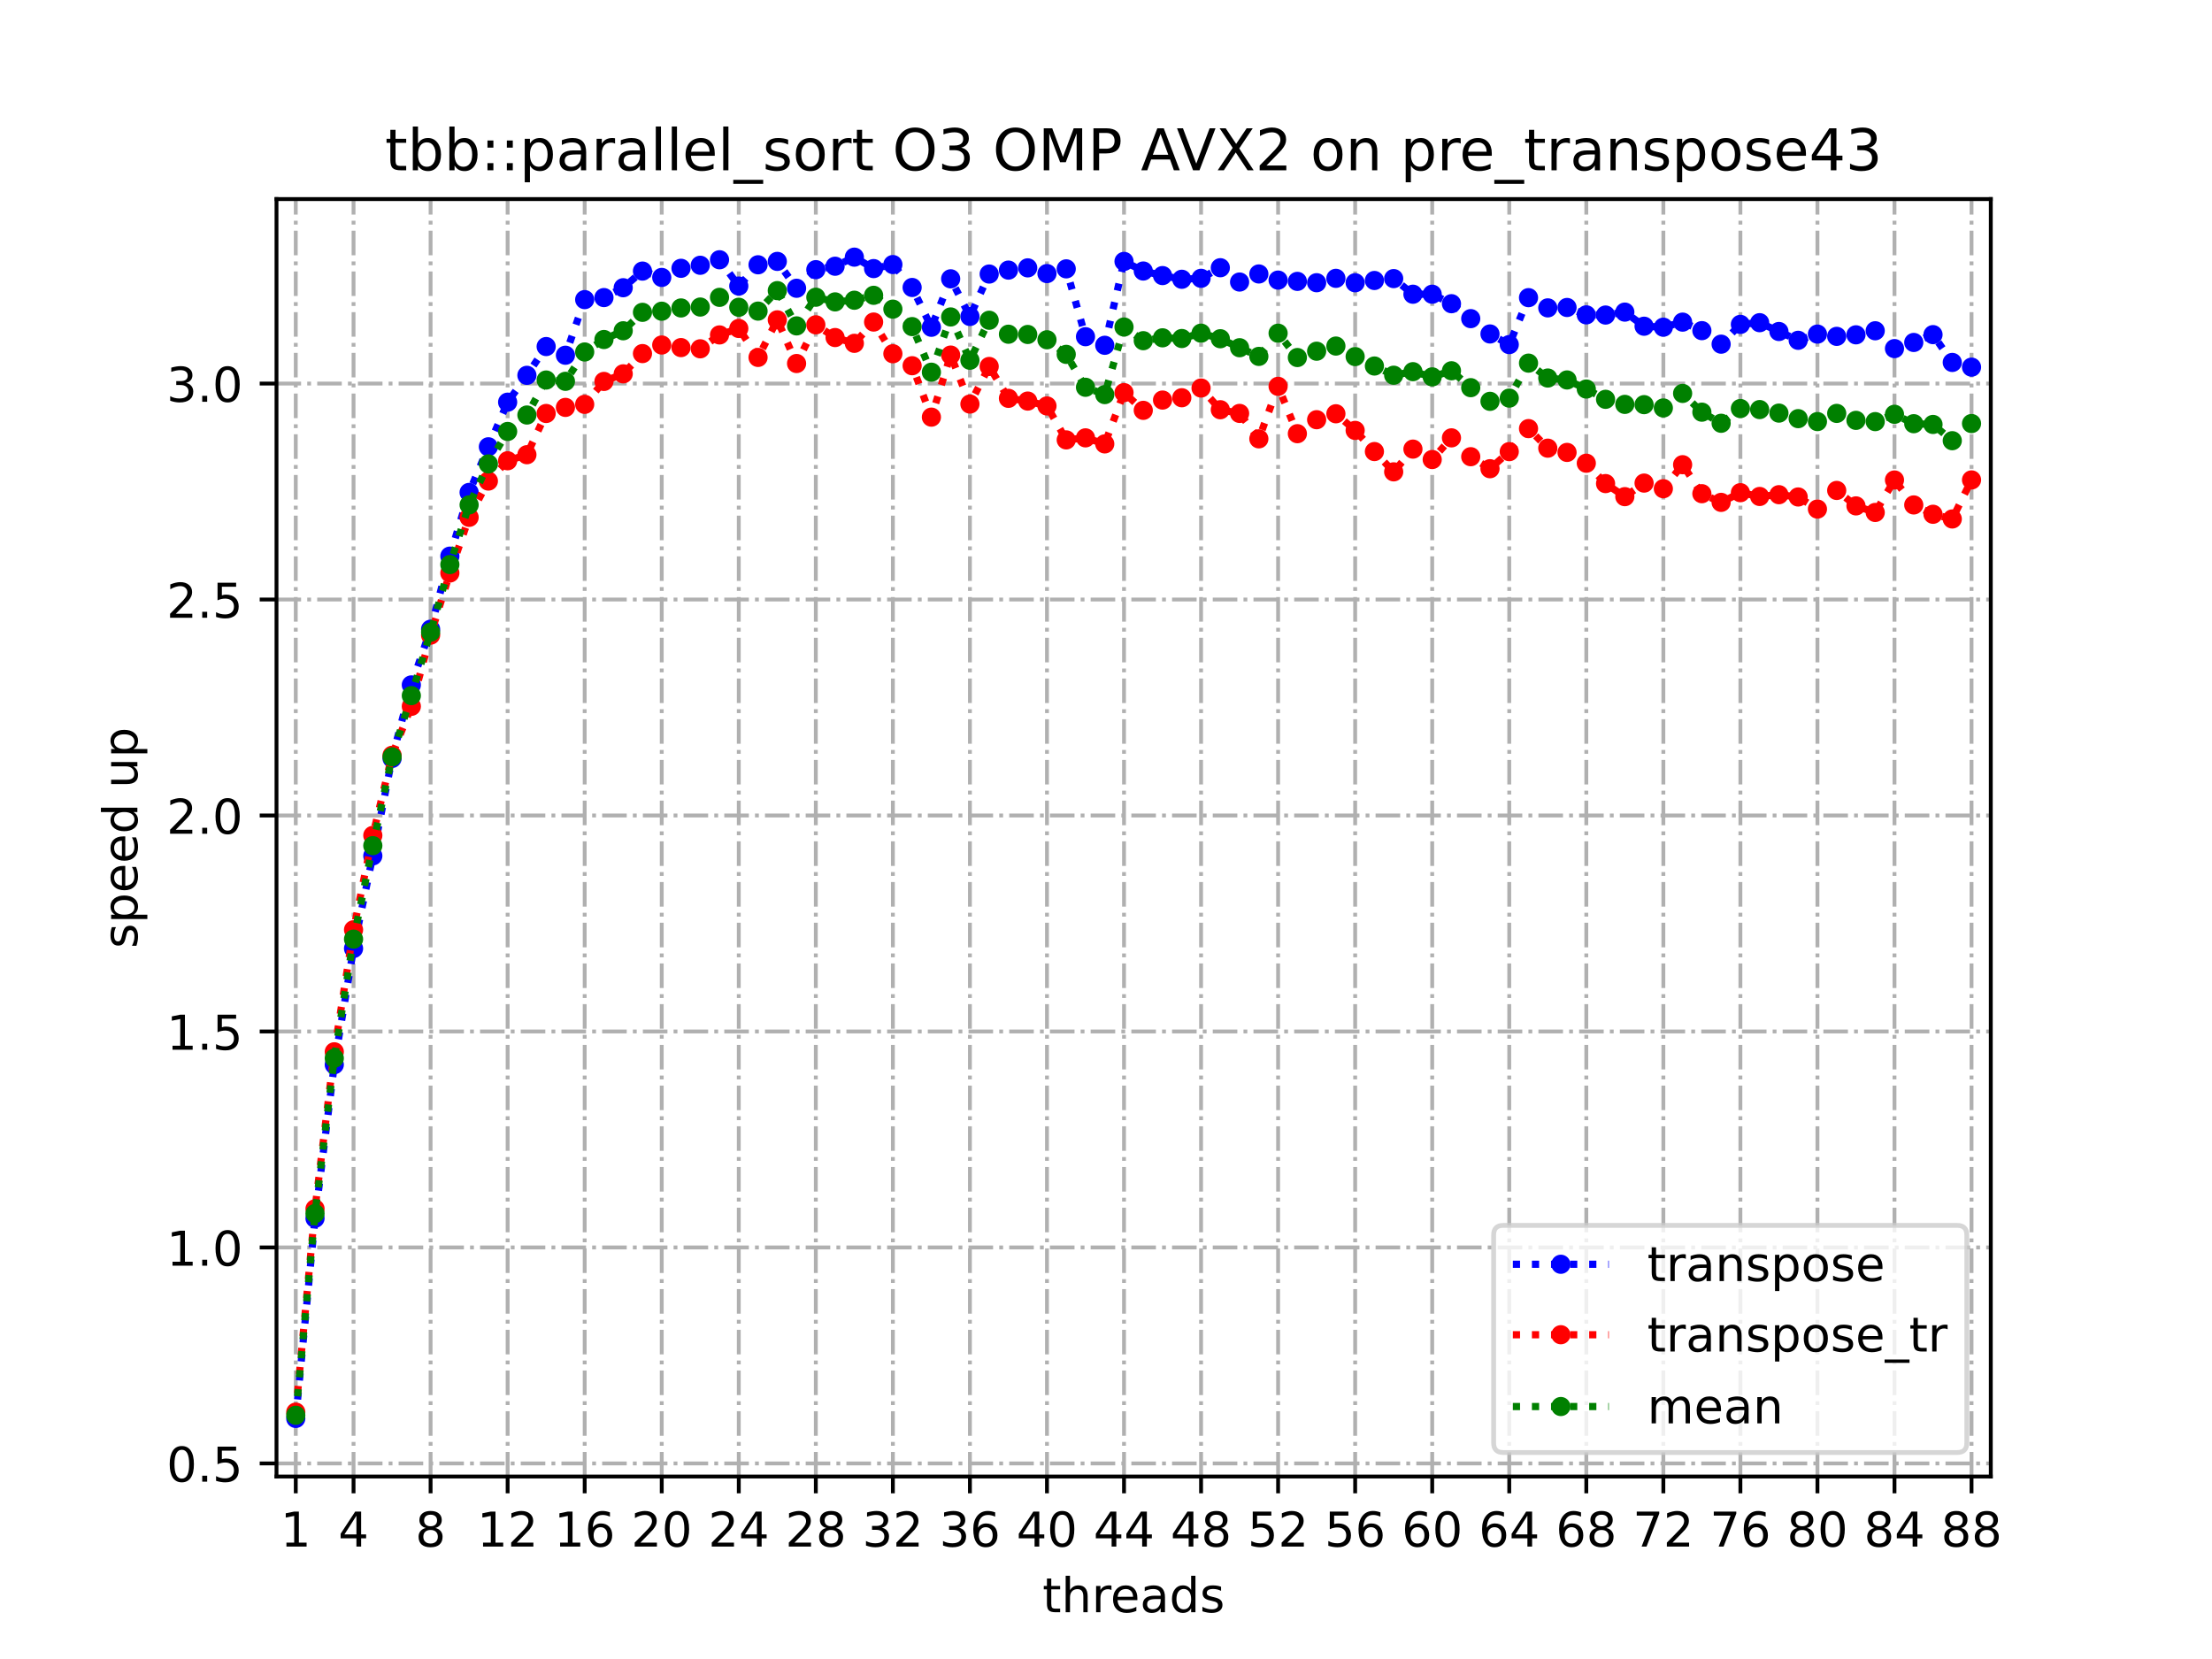 <?xml version="1.0" encoding="utf-8" standalone="no"?>
<!DOCTYPE svg PUBLIC "-//W3C//DTD SVG 1.1//EN"
  "http://www.w3.org/Graphics/SVG/1.1/DTD/svg11.dtd">
<!-- Created with matplotlib (https://matplotlib.org/) -->
<svg height="345.6pt" version="1.1" viewBox="0 0 460.8 345.6" width="460.8pt" xmlns="http://www.w3.org/2000/svg" xmlns:xlink="http://www.w3.org/1999/xlink">
 <defs>
  <style type="text/css">
*{stroke-linecap:butt;stroke-linejoin:round;}
  </style>
 </defs>
 <g id="figure_1">
  <g id="patch_1">
   <path d="M 0 345.6 
L 460.8 345.6 
L 460.8 0 
L 0 0 
z
" style="fill:#ffffff;"/>
  </g>
  <g id="axes_1">
   <g id="patch_2">
    <path d="M 57.6 307.584 
L 414.72 307.584 
L 414.72 41.472 
L 57.6 41.472 
z
" style="fill:#ffffff;"/>
   </g>
   <g id="matplotlib.axis_1">
    <g id="xtick_1">
     <g id="line2d_1">
      <path clip-path="url(#p765b8c2329)" d="M 61.613 307.584 
L 61.613 41.472 
" style="fill:none;stroke:#b0b0b0;stroke-dasharray:5.12,1.28,0.8,1.28;stroke-dashoffset:0;stroke-width:0.8;"/>
     </g>
     <g id="line2d_2">
      <defs>
       <path d="M 0 0 
L 0 3.5 
" id="m8274b51f99" style="stroke:#000000;stroke-width:0.8;"/>
      </defs>
      <g>
       <use style="stroke:#000000;stroke-width:0.8;" x="61.613" xlink:href="#m8274b51f99" y="307.584"/>
      </g>
     </g>
     <g id="text_1">
      <!-- 1 -->
      <defs>
       <path d="M 12.406 8.297 
L 28.516 8.297 
L 28.516 63.922 
L 10.984 60.406 
L 10.984 69.391 
L 28.422 72.906 
L 38.281 72.906 
L 38.281 8.297 
L 54.391 8.297 
L 54.391 0 
L 12.406 0 
z
" id="DejaVuSans-49"/>
      </defs>
      <g transform="translate(58.431 322.182)scale(0.1 -0.1)">
       <use xlink:href="#DejaVuSans-49"/>
      </g>
     </g>
    </g>
    <g id="xtick_2">
     <g id="line2d_3">
      <path clip-path="url(#p765b8c2329)" d="M 73.65 307.584 
L 73.65 41.472 
" style="fill:none;stroke:#b0b0b0;stroke-dasharray:5.12,1.28,0.8,1.28;stroke-dashoffset:0;stroke-width:0.8;"/>
     </g>
     <g id="line2d_4">
      <g>
       <use style="stroke:#000000;stroke-width:0.8;" x="73.65" xlink:href="#m8274b51f99" y="307.584"/>
      </g>
     </g>
     <g id="text_2">
      <!-- 4 -->
      <defs>
       <path d="M 37.797 64.312 
L 12.891 25.391 
L 37.797 25.391 
z
M 35.203 72.906 
L 47.609 72.906 
L 47.609 25.391 
L 58.016 25.391 
L 58.016 17.188 
L 47.609 17.188 
L 47.609 0 
L 37.797 0 
L 37.797 17.188 
L 4.891 17.188 
L 4.891 26.703 
z
" id="DejaVuSans-52"/>
      </defs>
      <g transform="translate(70.469 322.182)scale(0.1 -0.1)">
       <use xlink:href="#DejaVuSans-52"/>
      </g>
     </g>
    </g>
    <g id="xtick_3">
     <g id="line2d_5">
      <path clip-path="url(#p765b8c2329)" d="M 89.701 307.584 
L 89.701 41.472 
" style="fill:none;stroke:#b0b0b0;stroke-dasharray:5.12,1.28,0.8,1.28;stroke-dashoffset:0;stroke-width:0.8;"/>
     </g>
     <g id="line2d_6">
      <g>
       <use style="stroke:#000000;stroke-width:0.8;" x="89.701" xlink:href="#m8274b51f99" y="307.584"/>
      </g>
     </g>
     <g id="text_3">
      <!-- 8 -->
      <defs>
       <path d="M 31.781 34.625 
Q 24.75 34.625 20.719 30.859 
Q 16.703 27.094 16.703 20.516 
Q 16.703 13.922 20.719 10.156 
Q 24.75 6.391 31.781 6.391 
Q 38.812 6.391 42.859 10.172 
Q 46.922 13.969 46.922 20.516 
Q 46.922 27.094 42.891 30.859 
Q 38.875 34.625 31.781 34.625 
z
M 21.922 38.812 
Q 15.578 40.375 12.031 44.719 
Q 8.5 49.078 8.5 55.328 
Q 8.5 64.062 14.719 69.141 
Q 20.953 74.219 31.781 74.219 
Q 42.672 74.219 48.875 69.141 
Q 55.078 64.062 55.078 55.328 
Q 55.078 49.078 51.531 44.719 
Q 48 40.375 41.703 38.812 
Q 48.828 37.156 52.797 32.312 
Q 56.781 27.484 56.781 20.516 
Q 56.781 9.906 50.312 4.234 
Q 43.844 -1.422 31.781 -1.422 
Q 19.734 -1.422 13.25 4.234 
Q 6.781 9.906 6.781 20.516 
Q 6.781 27.484 10.781 32.312 
Q 14.797 37.156 21.922 38.812 
z
M 18.312 54.391 
Q 18.312 48.734 21.844 45.562 
Q 25.391 42.391 31.781 42.391 
Q 38.141 42.391 41.719 45.562 
Q 45.312 48.734 45.312 54.391 
Q 45.312 60.062 41.719 63.234 
Q 38.141 66.406 31.781 66.406 
Q 25.391 66.406 21.844 63.234 
Q 18.312 60.062 18.312 54.391 
z
" id="DejaVuSans-56"/>
      </defs>
      <g transform="translate(86.519 322.182)scale(0.1 -0.1)">
       <use xlink:href="#DejaVuSans-56"/>
      </g>
     </g>
    </g>
    <g id="xtick_4">
     <g id="line2d_7">
      <path clip-path="url(#p765b8c2329)" d="M 105.751 307.584 
L 105.751 41.472 
" style="fill:none;stroke:#b0b0b0;stroke-dasharray:5.12,1.28,0.8,1.28;stroke-dashoffset:0;stroke-width:0.8;"/>
     </g>
     <g id="line2d_8">
      <g>
       <use style="stroke:#000000;stroke-width:0.8;" x="105.751" xlink:href="#m8274b51f99" y="307.584"/>
      </g>
     </g>
     <g id="text_4">
      <!-- 12 -->
      <defs>
       <path d="M 19.188 8.297 
L 53.609 8.297 
L 53.609 0 
L 7.328 0 
L 7.328 8.297 
Q 12.938 14.109 22.625 23.891 
Q 32.328 33.688 34.812 36.531 
Q 39.547 41.844 41.422 45.531 
Q 43.312 49.219 43.312 52.781 
Q 43.312 58.594 39.234 62.25 
Q 35.156 65.922 28.609 65.922 
Q 23.969 65.922 18.812 64.312 
Q 13.672 62.703 7.812 59.422 
L 7.812 69.391 
Q 13.766 71.781 18.938 73 
Q 24.125 74.219 28.422 74.219 
Q 39.75 74.219 46.484 68.547 
Q 53.219 62.891 53.219 53.422 
Q 53.219 48.922 51.531 44.891 
Q 49.859 40.875 45.406 35.406 
Q 44.188 33.984 37.641 27.219 
Q 31.109 20.453 19.188 8.297 
z
" id="DejaVuSans-50"/>
      </defs>
      <g transform="translate(99.389 322.182)scale(0.1 -0.1)">
       <use xlink:href="#DejaVuSans-49"/>
       <use x="63.623" xlink:href="#DejaVuSans-50"/>
      </g>
     </g>
    </g>
    <g id="xtick_5">
     <g id="line2d_9">
      <path clip-path="url(#p765b8c2329)" d="M 121.801 307.584 
L 121.801 41.472 
" style="fill:none;stroke:#b0b0b0;stroke-dasharray:5.12,1.28,0.8,1.28;stroke-dashoffset:0;stroke-width:0.8;"/>
     </g>
     <g id="line2d_10">
      <g>
       <use style="stroke:#000000;stroke-width:0.8;" x="121.801" xlink:href="#m8274b51f99" y="307.584"/>
      </g>
     </g>
     <g id="text_5">
      <!-- 16 -->
      <defs>
       <path d="M 33.016 40.375 
Q 26.375 40.375 22.484 35.828 
Q 18.609 31.297 18.609 23.391 
Q 18.609 15.531 22.484 10.953 
Q 26.375 6.391 33.016 6.391 
Q 39.656 6.391 43.531 10.953 
Q 47.406 15.531 47.406 23.391 
Q 47.406 31.297 43.531 35.828 
Q 39.656 40.375 33.016 40.375 
z
M 52.594 71.297 
L 52.594 62.312 
Q 48.875 64.062 45.094 64.984 
Q 41.312 65.922 37.594 65.922 
Q 27.828 65.922 22.672 59.328 
Q 17.531 52.734 16.797 39.406 
Q 19.672 43.656 24.016 45.922 
Q 28.375 48.188 33.594 48.188 
Q 44.578 48.188 50.953 41.516 
Q 57.328 34.859 57.328 23.391 
Q 57.328 12.156 50.688 5.359 
Q 44.047 -1.422 33.016 -1.422 
Q 20.359 -1.422 13.672 8.266 
Q 6.984 17.969 6.984 36.375 
Q 6.984 53.656 15.188 63.938 
Q 23.391 74.219 37.203 74.219 
Q 40.922 74.219 44.703 73.484 
Q 48.484 72.75 52.594 71.297 
z
" id="DejaVuSans-54"/>
      </defs>
      <g transform="translate(115.439 322.182)scale(0.1 -0.1)">
       <use xlink:href="#DejaVuSans-49"/>
       <use x="63.623" xlink:href="#DejaVuSans-54"/>
      </g>
     </g>
    </g>
    <g id="xtick_6">
     <g id="line2d_11">
      <path clip-path="url(#p765b8c2329)" d="M 137.852 307.584 
L 137.852 41.472 
" style="fill:none;stroke:#b0b0b0;stroke-dasharray:5.12,1.28,0.8,1.28;stroke-dashoffset:0;stroke-width:0.8;"/>
     </g>
     <g id="line2d_12">
      <g>
       <use style="stroke:#000000;stroke-width:0.8;" x="137.852" xlink:href="#m8274b51f99" y="307.584"/>
      </g>
     </g>
     <g id="text_6">
      <!-- 20 -->
      <defs>
       <path d="M 31.781 66.406 
Q 24.172 66.406 20.328 58.906 
Q 16.5 51.422 16.5 36.375 
Q 16.5 21.391 20.328 13.891 
Q 24.172 6.391 31.781 6.391 
Q 39.453 6.391 43.281 13.891 
Q 47.125 21.391 47.125 36.375 
Q 47.125 51.422 43.281 58.906 
Q 39.453 66.406 31.781 66.406 
z
M 31.781 74.219 
Q 44.047 74.219 50.516 64.516 
Q 56.984 54.828 56.984 36.375 
Q 56.984 17.969 50.516 8.266 
Q 44.047 -1.422 31.781 -1.422 
Q 19.531 -1.422 13.062 8.266 
Q 6.594 17.969 6.594 36.375 
Q 6.594 54.828 13.062 64.516 
Q 19.531 74.219 31.781 74.219 
z
" id="DejaVuSans-48"/>
      </defs>
      <g transform="translate(131.489 322.182)scale(0.1 -0.1)">
       <use xlink:href="#DejaVuSans-50"/>
       <use x="63.623" xlink:href="#DejaVuSans-48"/>
      </g>
     </g>
    </g>
    <g id="xtick_7">
     <g id="line2d_13">
      <path clip-path="url(#p765b8c2329)" d="M 153.902 307.584 
L 153.902 41.472 
" style="fill:none;stroke:#b0b0b0;stroke-dasharray:5.12,1.28,0.8,1.28;stroke-dashoffset:0;stroke-width:0.8;"/>
     </g>
     <g id="line2d_14">
      <g>
       <use style="stroke:#000000;stroke-width:0.8;" x="153.902" xlink:href="#m8274b51f99" y="307.584"/>
      </g>
     </g>
     <g id="text_7">
      <!-- 24 -->
      <g transform="translate(147.54 322.182)scale(0.1 -0.1)">
       <use xlink:href="#DejaVuSans-50"/>
       <use x="63.623" xlink:href="#DejaVuSans-52"/>
      </g>
     </g>
    </g>
    <g id="xtick_8">
     <g id="line2d_15">
      <path clip-path="url(#p765b8c2329)" d="M 169.952 307.584 
L 169.952 41.472 
" style="fill:none;stroke:#b0b0b0;stroke-dasharray:5.12,1.28,0.8,1.28;stroke-dashoffset:0;stroke-width:0.8;"/>
     </g>
     <g id="line2d_16">
      <g>
       <use style="stroke:#000000;stroke-width:0.8;" x="169.952" xlink:href="#m8274b51f99" y="307.584"/>
      </g>
     </g>
     <g id="text_8">
      <!-- 28 -->
      <g transform="translate(163.59 322.182)scale(0.1 -0.1)">
       <use xlink:href="#DejaVuSans-50"/>
       <use x="63.623" xlink:href="#DejaVuSans-56"/>
      </g>
     </g>
    </g>
    <g id="xtick_9">
     <g id="line2d_17">
      <path clip-path="url(#p765b8c2329)" d="M 186.003 307.584 
L 186.003 41.472 
" style="fill:none;stroke:#b0b0b0;stroke-dasharray:5.12,1.28,0.8,1.28;stroke-dashoffset:0;stroke-width:0.8;"/>
     </g>
     <g id="line2d_18">
      <g>
       <use style="stroke:#000000;stroke-width:0.8;" x="186.003" xlink:href="#m8274b51f99" y="307.584"/>
      </g>
     </g>
     <g id="text_9">
      <!-- 32 -->
      <defs>
       <path d="M 40.578 39.312 
Q 47.656 37.797 51.625 33 
Q 55.609 28.219 55.609 21.188 
Q 55.609 10.406 48.188 4.484 
Q 40.766 -1.422 27.094 -1.422 
Q 22.516 -1.422 17.656 -0.516 
Q 12.797 0.391 7.625 2.203 
L 7.625 11.719 
Q 11.719 9.328 16.594 8.109 
Q 21.484 6.891 26.812 6.891 
Q 36.078 6.891 40.938 10.547 
Q 45.797 14.203 45.797 21.188 
Q 45.797 27.641 41.281 31.266 
Q 36.766 34.906 28.719 34.906 
L 20.219 34.906 
L 20.219 43.016 
L 29.109 43.016 
Q 36.375 43.016 40.234 45.922 
Q 44.094 48.828 44.094 54.297 
Q 44.094 59.906 40.109 62.906 
Q 36.141 65.922 28.719 65.922 
Q 24.656 65.922 20.016 65.031 
Q 15.375 64.156 9.812 62.312 
L 9.812 71.094 
Q 15.438 72.656 20.344 73.438 
Q 25.25 74.219 29.594 74.219 
Q 40.828 74.219 47.359 69.109 
Q 53.906 64.016 53.906 55.328 
Q 53.906 49.266 50.438 45.094 
Q 46.969 40.922 40.578 39.312 
z
" id="DejaVuSans-51"/>
      </defs>
      <g transform="translate(179.64 322.182)scale(0.1 -0.1)">
       <use xlink:href="#DejaVuSans-51"/>
       <use x="63.623" xlink:href="#DejaVuSans-50"/>
      </g>
     </g>
    </g>
    <g id="xtick_10">
     <g id="line2d_19">
      <path clip-path="url(#p765b8c2329)" d="M 202.053 307.584 
L 202.053 41.472 
" style="fill:none;stroke:#b0b0b0;stroke-dasharray:5.12,1.28,0.8,1.28;stroke-dashoffset:0;stroke-width:0.8;"/>
     </g>
     <g id="line2d_20">
      <g>
       <use style="stroke:#000000;stroke-width:0.8;" x="202.053" xlink:href="#m8274b51f99" y="307.584"/>
      </g>
     </g>
     <g id="text_10">
      <!-- 36 -->
      <g transform="translate(195.691 322.182)scale(0.1 -0.1)">
       <use xlink:href="#DejaVuSans-51"/>
       <use x="63.623" xlink:href="#DejaVuSans-54"/>
      </g>
     </g>
    </g>
    <g id="xtick_11">
     <g id="line2d_21">
      <path clip-path="url(#p765b8c2329)" d="M 218.103 307.584 
L 218.103 41.472 
" style="fill:none;stroke:#b0b0b0;stroke-dasharray:5.12,1.28,0.8,1.28;stroke-dashoffset:0;stroke-width:0.8;"/>
     </g>
     <g id="line2d_22">
      <g>
       <use style="stroke:#000000;stroke-width:0.8;" x="218.103" xlink:href="#m8274b51f99" y="307.584"/>
      </g>
     </g>
     <g id="text_11">
      <!-- 40 -->
      <g transform="translate(211.741 322.182)scale(0.1 -0.1)">
       <use xlink:href="#DejaVuSans-52"/>
       <use x="63.623" xlink:href="#DejaVuSans-48"/>
      </g>
     </g>
    </g>
    <g id="xtick_12">
     <g id="line2d_23">
      <path clip-path="url(#p765b8c2329)" d="M 234.154 307.584 
L 234.154 41.472 
" style="fill:none;stroke:#b0b0b0;stroke-dasharray:5.12,1.28,0.8,1.28;stroke-dashoffset:0;stroke-width:0.8;"/>
     </g>
     <g id="line2d_24">
      <g>
       <use style="stroke:#000000;stroke-width:0.8;" x="234.154" xlink:href="#m8274b51f99" y="307.584"/>
      </g>
     </g>
     <g id="text_12">
      <!-- 44 -->
      <g transform="translate(227.791 322.182)scale(0.1 -0.1)">
       <use xlink:href="#DejaVuSans-52"/>
       <use x="63.623" xlink:href="#DejaVuSans-52"/>
      </g>
     </g>
    </g>
    <g id="xtick_13">
     <g id="line2d_25">
      <path clip-path="url(#p765b8c2329)" d="M 250.204 307.584 
L 250.204 41.472 
" style="fill:none;stroke:#b0b0b0;stroke-dasharray:5.12,1.28,0.8,1.28;stroke-dashoffset:0;stroke-width:0.8;"/>
     </g>
     <g id="line2d_26">
      <g>
       <use style="stroke:#000000;stroke-width:0.8;" x="250.204" xlink:href="#m8274b51f99" y="307.584"/>
      </g>
     </g>
     <g id="text_13">
      <!-- 48 -->
      <g transform="translate(243.842 322.182)scale(0.1 -0.1)">
       <use xlink:href="#DejaVuSans-52"/>
       <use x="63.623" xlink:href="#DejaVuSans-56"/>
      </g>
     </g>
    </g>
    <g id="xtick_14">
     <g id="line2d_27">
      <path clip-path="url(#p765b8c2329)" d="M 266.254 307.584 
L 266.254 41.472 
" style="fill:none;stroke:#b0b0b0;stroke-dasharray:5.12,1.28,0.8,1.28;stroke-dashoffset:0;stroke-width:0.8;"/>
     </g>
     <g id="line2d_28">
      <g>
       <use style="stroke:#000000;stroke-width:0.8;" x="266.254" xlink:href="#m8274b51f99" y="307.584"/>
      </g>
     </g>
     <g id="text_14">
      <!-- 52 -->
      <defs>
       <path d="M 10.797 72.906 
L 49.516 72.906 
L 49.516 64.594 
L 19.828 64.594 
L 19.828 46.734 
Q 21.969 47.469 24.109 47.828 
Q 26.266 48.188 28.422 48.188 
Q 40.625 48.188 47.75 41.5 
Q 54.891 34.812 54.891 23.391 
Q 54.891 11.625 47.562 5.094 
Q 40.234 -1.422 26.906 -1.422 
Q 22.312 -1.422 17.547 -0.641 
Q 12.797 0.141 7.719 1.703 
L 7.719 11.625 
Q 12.109 9.234 16.797 8.062 
Q 21.484 6.891 26.703 6.891 
Q 35.156 6.891 40.078 11.328 
Q 45.016 15.766 45.016 23.391 
Q 45.016 31 40.078 35.438 
Q 35.156 39.891 26.703 39.891 
Q 22.75 39.891 18.812 39.016 
Q 14.891 38.141 10.797 36.281 
z
" id="DejaVuSans-53"/>
      </defs>
      <g transform="translate(259.892 322.182)scale(0.1 -0.1)">
       <use xlink:href="#DejaVuSans-53"/>
       <use x="63.623" xlink:href="#DejaVuSans-50"/>
      </g>
     </g>
    </g>
    <g id="xtick_15">
     <g id="line2d_29">
      <path clip-path="url(#p765b8c2329)" d="M 282.305 307.584 
L 282.305 41.472 
" style="fill:none;stroke:#b0b0b0;stroke-dasharray:5.12,1.28,0.8,1.28;stroke-dashoffset:0;stroke-width:0.8;"/>
     </g>
     <g id="line2d_30">
      <g>
       <use style="stroke:#000000;stroke-width:0.8;" x="282.305" xlink:href="#m8274b51f99" y="307.584"/>
      </g>
     </g>
     <g id="text_15">
      <!-- 56 -->
      <g transform="translate(275.942 322.182)scale(0.1 -0.1)">
       <use xlink:href="#DejaVuSans-53"/>
       <use x="63.623" xlink:href="#DejaVuSans-54"/>
      </g>
     </g>
    </g>
    <g id="xtick_16">
     <g id="line2d_31">
      <path clip-path="url(#p765b8c2329)" d="M 298.355 307.584 
L 298.355 41.472 
" style="fill:none;stroke:#b0b0b0;stroke-dasharray:5.12,1.28,0.8,1.28;stroke-dashoffset:0;stroke-width:0.8;"/>
     </g>
     <g id="line2d_32">
      <g>
       <use style="stroke:#000000;stroke-width:0.8;" x="298.355" xlink:href="#m8274b51f99" y="307.584"/>
      </g>
     </g>
     <g id="text_16">
      <!-- 60 -->
      <g transform="translate(291.993 322.182)scale(0.1 -0.1)">
       <use xlink:href="#DejaVuSans-54"/>
       <use x="63.623" xlink:href="#DejaVuSans-48"/>
      </g>
     </g>
    </g>
    <g id="xtick_17">
     <g id="line2d_33">
      <path clip-path="url(#p765b8c2329)" d="M 314.405 307.584 
L 314.405 41.472 
" style="fill:none;stroke:#b0b0b0;stroke-dasharray:5.12,1.28,0.8,1.28;stroke-dashoffset:0;stroke-width:0.8;"/>
     </g>
     <g id="line2d_34">
      <g>
       <use style="stroke:#000000;stroke-width:0.8;" x="314.405" xlink:href="#m8274b51f99" y="307.584"/>
      </g>
     </g>
     <g id="text_17">
      <!-- 64 -->
      <g transform="translate(308.043 322.182)scale(0.1 -0.1)">
       <use xlink:href="#DejaVuSans-54"/>
       <use x="63.623" xlink:href="#DejaVuSans-52"/>
      </g>
     </g>
    </g>
    <g id="xtick_18">
     <g id="line2d_35">
      <path clip-path="url(#p765b8c2329)" d="M 330.456 307.584 
L 330.456 41.472 
" style="fill:none;stroke:#b0b0b0;stroke-dasharray:5.12,1.28,0.8,1.28;stroke-dashoffset:0;stroke-width:0.8;"/>
     </g>
     <g id="line2d_36">
      <g>
       <use style="stroke:#000000;stroke-width:0.8;" x="330.456" xlink:href="#m8274b51f99" y="307.584"/>
      </g>
     </g>
     <g id="text_18">
      <!-- 68 -->
      <g transform="translate(324.093 322.182)scale(0.1 -0.1)">
       <use xlink:href="#DejaVuSans-54"/>
       <use x="63.623" xlink:href="#DejaVuSans-56"/>
      </g>
     </g>
    </g>
    <g id="xtick_19">
     <g id="line2d_37">
      <path clip-path="url(#p765b8c2329)" d="M 346.506 307.584 
L 346.506 41.472 
" style="fill:none;stroke:#b0b0b0;stroke-dasharray:5.12,1.28,0.8,1.28;stroke-dashoffset:0;stroke-width:0.8;"/>
     </g>
     <g id="line2d_38">
      <g>
       <use style="stroke:#000000;stroke-width:0.8;" x="346.506" xlink:href="#m8274b51f99" y="307.584"/>
      </g>
     </g>
     <g id="text_19">
      <!-- 72 -->
      <defs>
       <path d="M 8.203 72.906 
L 55.078 72.906 
L 55.078 68.703 
L 28.609 0 
L 18.312 0 
L 43.219 64.594 
L 8.203 64.594 
z
" id="DejaVuSans-55"/>
      </defs>
      <g transform="translate(340.144 322.182)scale(0.1 -0.1)">
       <use xlink:href="#DejaVuSans-55"/>
       <use x="63.623" xlink:href="#DejaVuSans-50"/>
      </g>
     </g>
    </g>
    <g id="xtick_20">
     <g id="line2d_39">
      <path clip-path="url(#p765b8c2329)" d="M 362.556 307.584 
L 362.556 41.472 
" style="fill:none;stroke:#b0b0b0;stroke-dasharray:5.12,1.28,0.8,1.28;stroke-dashoffset:0;stroke-width:0.8;"/>
     </g>
     <g id="line2d_40">
      <g>
       <use style="stroke:#000000;stroke-width:0.8;" x="362.556" xlink:href="#m8274b51f99" y="307.584"/>
      </g>
     </g>
     <g id="text_20">
      <!-- 76 -->
      <g transform="translate(356.194 322.182)scale(0.1 -0.1)">
       <use xlink:href="#DejaVuSans-55"/>
       <use x="63.623" xlink:href="#DejaVuSans-54"/>
      </g>
     </g>
    </g>
    <g id="xtick_21">
     <g id="line2d_41">
      <path clip-path="url(#p765b8c2329)" d="M 378.607 307.584 
L 378.607 41.472 
" style="fill:none;stroke:#b0b0b0;stroke-dasharray:5.12,1.28,0.8,1.28;stroke-dashoffset:0;stroke-width:0.8;"/>
     </g>
     <g id="line2d_42">
      <g>
       <use style="stroke:#000000;stroke-width:0.8;" x="378.607" xlink:href="#m8274b51f99" y="307.584"/>
      </g>
     </g>
     <g id="text_21">
      <!-- 80 -->
      <g transform="translate(372.244 322.182)scale(0.1 -0.1)">
       <use xlink:href="#DejaVuSans-56"/>
       <use x="63.623" xlink:href="#DejaVuSans-48"/>
      </g>
     </g>
    </g>
    <g id="xtick_22">
     <g id="line2d_43">
      <path clip-path="url(#p765b8c2329)" d="M 394.657 307.584 
L 394.657 41.472 
" style="fill:none;stroke:#b0b0b0;stroke-dasharray:5.12,1.28,0.8,1.28;stroke-dashoffset:0;stroke-width:0.8;"/>
     </g>
     <g id="line2d_44">
      <g>
       <use style="stroke:#000000;stroke-width:0.8;" x="394.657" xlink:href="#m8274b51f99" y="307.584"/>
      </g>
     </g>
     <g id="text_22">
      <!-- 84 -->
      <g transform="translate(388.295 322.182)scale(0.1 -0.1)">
       <use xlink:href="#DejaVuSans-56"/>
       <use x="63.623" xlink:href="#DejaVuSans-52"/>
      </g>
     </g>
    </g>
    <g id="xtick_23">
     <g id="line2d_45">
      <path clip-path="url(#p765b8c2329)" d="M 410.707 307.584 
L 410.707 41.472 
" style="fill:none;stroke:#b0b0b0;stroke-dasharray:5.12,1.28,0.8,1.28;stroke-dashoffset:0;stroke-width:0.8;"/>
     </g>
     <g id="line2d_46">
      <g>
       <use style="stroke:#000000;stroke-width:0.8;" x="410.707" xlink:href="#m8274b51f99" y="307.584"/>
      </g>
     </g>
     <g id="text_23">
      <!-- 88 -->
      <g transform="translate(404.345 322.182)scale(0.1 -0.1)">
       <use xlink:href="#DejaVuSans-56"/>
       <use x="63.623" xlink:href="#DejaVuSans-56"/>
      </g>
     </g>
    </g>
    <g id="text_24">
     <!-- threads -->
     <defs>
      <path d="M 18.312 70.219 
L 18.312 54.688 
L 36.812 54.688 
L 36.812 47.703 
L 18.312 47.703 
L 18.312 18.016 
Q 18.312 11.328 20.141 9.422 
Q 21.969 7.516 27.594 7.516 
L 36.812 7.516 
L 36.812 0 
L 27.594 0 
Q 17.188 0 13.234 3.875 
Q 9.281 7.766 9.281 18.016 
L 9.281 47.703 
L 2.688 47.703 
L 2.688 54.688 
L 9.281 54.688 
L 9.281 70.219 
z
" id="DejaVuSans-116"/>
      <path d="M 54.891 33.016 
L 54.891 0 
L 45.906 0 
L 45.906 32.719 
Q 45.906 40.484 42.875 44.328 
Q 39.844 48.188 33.797 48.188 
Q 26.516 48.188 22.312 43.547 
Q 18.109 38.922 18.109 30.906 
L 18.109 0 
L 9.078 0 
L 9.078 75.984 
L 18.109 75.984 
L 18.109 46.188 
Q 21.344 51.125 25.703 53.562 
Q 30.078 56 35.797 56 
Q 45.219 56 50.047 50.172 
Q 54.891 44.344 54.891 33.016 
z
" id="DejaVuSans-104"/>
      <path d="M 41.109 46.297 
Q 39.594 47.172 37.812 47.578 
Q 36.031 48 33.891 48 
Q 26.266 48 22.188 43.047 
Q 18.109 38.094 18.109 28.812 
L 18.109 0 
L 9.078 0 
L 9.078 54.688 
L 18.109 54.688 
L 18.109 46.188 
Q 20.953 51.172 25.484 53.578 
Q 30.031 56 36.531 56 
Q 37.453 56 38.578 55.875 
Q 39.703 55.766 41.062 55.516 
z
" id="DejaVuSans-114"/>
      <path d="M 56.203 29.594 
L 56.203 25.203 
L 14.891 25.203 
Q 15.484 15.922 20.484 11.062 
Q 25.484 6.203 34.422 6.203 
Q 39.594 6.203 44.453 7.469 
Q 49.312 8.734 54.109 11.281 
L 54.109 2.781 
Q 49.266 0.734 44.188 -0.344 
Q 39.109 -1.422 33.891 -1.422 
Q 20.797 -1.422 13.156 6.188 
Q 5.516 13.812 5.516 26.812 
Q 5.516 40.234 12.766 48.109 
Q 20.016 56 32.328 56 
Q 43.359 56 49.781 48.891 
Q 56.203 41.797 56.203 29.594 
z
M 47.219 32.234 
Q 47.125 39.594 43.094 43.984 
Q 39.062 48.391 32.422 48.391 
Q 24.906 48.391 20.391 44.141 
Q 15.875 39.891 15.188 32.172 
z
" id="DejaVuSans-101"/>
      <path d="M 34.281 27.484 
Q 23.391 27.484 19.188 25 
Q 14.984 22.516 14.984 16.5 
Q 14.984 11.719 18.141 8.906 
Q 21.297 6.109 26.703 6.109 
Q 34.188 6.109 38.703 11.406 
Q 43.219 16.703 43.219 25.484 
L 43.219 27.484 
z
M 52.203 31.203 
L 52.203 0 
L 43.219 0 
L 43.219 8.297 
Q 40.141 3.328 35.547 0.953 
Q 30.953 -1.422 24.312 -1.422 
Q 15.922 -1.422 10.953 3.297 
Q 6 8.016 6 15.922 
Q 6 25.141 12.172 29.828 
Q 18.359 34.516 30.609 34.516 
L 43.219 34.516 
L 43.219 35.406 
Q 43.219 41.609 39.141 45 
Q 35.062 48.391 27.688 48.391 
Q 23 48.391 18.547 47.266 
Q 14.109 46.141 10.016 43.891 
L 10.016 52.203 
Q 14.938 54.109 19.578 55.047 
Q 24.219 56 28.609 56 
Q 40.484 56 46.344 49.844 
Q 52.203 43.703 52.203 31.203 
z
" id="DejaVuSans-97"/>
      <path d="M 45.406 46.391 
L 45.406 75.984 
L 54.391 75.984 
L 54.391 0 
L 45.406 0 
L 45.406 8.203 
Q 42.578 3.328 38.25 0.953 
Q 33.938 -1.422 27.875 -1.422 
Q 17.969 -1.422 11.734 6.484 
Q 5.516 14.406 5.516 27.297 
Q 5.516 40.188 11.734 48.094 
Q 17.969 56 27.875 56 
Q 33.938 56 38.25 53.625 
Q 42.578 51.266 45.406 46.391 
z
M 14.797 27.297 
Q 14.797 17.391 18.875 11.75 
Q 22.953 6.109 30.078 6.109 
Q 37.203 6.109 41.297 11.75 
Q 45.406 17.391 45.406 27.297 
Q 45.406 37.203 41.297 42.844 
Q 37.203 48.484 30.078 48.484 
Q 22.953 48.484 18.875 42.844 
Q 14.797 37.203 14.797 27.297 
z
" id="DejaVuSans-100"/>
      <path d="M 44.281 53.078 
L 44.281 44.578 
Q 40.484 46.531 36.375 47.5 
Q 32.281 48.484 27.875 48.484 
Q 21.188 48.484 17.844 46.438 
Q 14.5 44.391 14.5 40.281 
Q 14.5 37.156 16.891 35.375 
Q 19.281 33.594 26.516 31.984 
L 29.594 31.297 
Q 39.156 29.25 43.188 25.516 
Q 47.219 21.781 47.219 15.094 
Q 47.219 7.469 41.188 3.016 
Q 35.156 -1.422 24.609 -1.422 
Q 20.219 -1.422 15.453 -0.562 
Q 10.688 0.297 5.422 2 
L 5.422 11.281 
Q 10.406 8.688 15.234 7.391 
Q 20.062 6.109 24.812 6.109 
Q 31.156 6.109 34.562 8.281 
Q 37.984 10.453 37.984 14.406 
Q 37.984 18.062 35.516 20.016 
Q 33.062 21.969 24.703 23.781 
L 21.578 24.516 
Q 13.234 26.266 9.516 29.906 
Q 5.812 33.547 5.812 39.891 
Q 5.812 47.609 11.281 51.797 
Q 16.75 56 26.812 56 
Q 31.781 56 36.172 55.266 
Q 40.578 54.547 44.281 53.078 
z
" id="DejaVuSans-115"/>
     </defs>
     <g transform="translate(217.169 335.861)scale(0.1 -0.1)">
      <use xlink:href="#DejaVuSans-116"/>
      <use x="39.209" xlink:href="#DejaVuSans-104"/>
      <use x="102.588" xlink:href="#DejaVuSans-114"/>
      <use x="141.451" xlink:href="#DejaVuSans-101"/>
      <use x="202.975" xlink:href="#DejaVuSans-97"/>
      <use x="264.254" xlink:href="#DejaVuSans-100"/>
      <use x="327.73" xlink:href="#DejaVuSans-115"/>
     </g>
    </g>
   </g>
   <g id="matplotlib.axis_2">
    <g id="ytick_1">
     <g id="line2d_47">
      <path clip-path="url(#p765b8c2329)" d="M 57.6 304.858 
L 414.72 304.858 
" style="fill:none;stroke:#b0b0b0;stroke-dasharray:5.12,1.28,0.8,1.28;stroke-dashoffset:0;stroke-width:0.8;"/>
     </g>
     <g id="line2d_48">
      <defs>
       <path d="M 0 0 
L -3.5 0 
" id="m95d1af3618" style="stroke:#000000;stroke-width:0.8;"/>
      </defs>
      <g>
       <use style="stroke:#000000;stroke-width:0.8;" x="57.6" xlink:href="#m95d1af3618" y="304.858"/>
      </g>
     </g>
     <g id="text_25">
      <!-- 0.5 -->
      <defs>
       <path d="M 10.688 12.406 
L 21 12.406 
L 21 0 
L 10.688 0 
z
" id="DejaVuSans-46"/>
      </defs>
      <g transform="translate(34.697 308.657)scale(0.1 -0.1)">
       <use xlink:href="#DejaVuSans-48"/>
       <use x="63.623" xlink:href="#DejaVuSans-46"/>
       <use x="95.41" xlink:href="#DejaVuSans-53"/>
      </g>
     </g>
    </g>
    <g id="ytick_2">
     <g id="line2d_49">
      <path clip-path="url(#p765b8c2329)" d="M 57.6 259.866 
L 414.72 259.866 
" style="fill:none;stroke:#b0b0b0;stroke-dasharray:5.12,1.28,0.8,1.28;stroke-dashoffset:0;stroke-width:0.8;"/>
     </g>
     <g id="line2d_50">
      <g>
       <use style="stroke:#000000;stroke-width:0.8;" x="57.6" xlink:href="#m95d1af3618" y="259.866"/>
      </g>
     </g>
     <g id="text_26">
      <!-- 1.0 -->
      <g transform="translate(34.697 263.665)scale(0.1 -0.1)">
       <use xlink:href="#DejaVuSans-49"/>
       <use x="63.623" xlink:href="#DejaVuSans-46"/>
       <use x="95.41" xlink:href="#DejaVuSans-48"/>
      </g>
     </g>
    </g>
    <g id="ytick_3">
     <g id="line2d_51">
      <path clip-path="url(#p765b8c2329)" d="M 57.6 214.874 
L 414.72 214.874 
" style="fill:none;stroke:#b0b0b0;stroke-dasharray:5.12,1.28,0.8,1.28;stroke-dashoffset:0;stroke-width:0.8;"/>
     </g>
     <g id="line2d_52">
      <g>
       <use style="stroke:#000000;stroke-width:0.8;" x="57.6" xlink:href="#m95d1af3618" y="214.874"/>
      </g>
     </g>
     <g id="text_27">
      <!-- 1.5 -->
      <g transform="translate(34.697 218.673)scale(0.1 -0.1)">
       <use xlink:href="#DejaVuSans-49"/>
       <use x="63.623" xlink:href="#DejaVuSans-46"/>
       <use x="95.41" xlink:href="#DejaVuSans-53"/>
      </g>
     </g>
    </g>
    <g id="ytick_4">
     <g id="line2d_53">
      <path clip-path="url(#p765b8c2329)" d="M 57.6 169.882 
L 414.72 169.882 
" style="fill:none;stroke:#b0b0b0;stroke-dasharray:5.12,1.28,0.8,1.28;stroke-dashoffset:0;stroke-width:0.8;"/>
     </g>
     <g id="line2d_54">
      <g>
       <use style="stroke:#000000;stroke-width:0.8;" x="57.6" xlink:href="#m95d1af3618" y="169.882"/>
      </g>
     </g>
     <g id="text_28">
      <!-- 2.0 -->
      <g transform="translate(34.697 173.681)scale(0.1 -0.1)">
       <use xlink:href="#DejaVuSans-50"/>
       <use x="63.623" xlink:href="#DejaVuSans-46"/>
       <use x="95.41" xlink:href="#DejaVuSans-48"/>
      </g>
     </g>
    </g>
    <g id="ytick_5">
     <g id="line2d_55">
      <path clip-path="url(#p765b8c2329)" d="M 57.6 124.89 
L 414.72 124.89 
" style="fill:none;stroke:#b0b0b0;stroke-dasharray:5.12,1.28,0.8,1.28;stroke-dashoffset:0;stroke-width:0.8;"/>
     </g>
     <g id="line2d_56">
      <g>
       <use style="stroke:#000000;stroke-width:0.8;" x="57.6" xlink:href="#m95d1af3618" y="124.89"/>
      </g>
     </g>
     <g id="text_29">
      <!-- 2.5 -->
      <g transform="translate(34.697 128.689)scale(0.1 -0.1)">
       <use xlink:href="#DejaVuSans-50"/>
       <use x="63.623" xlink:href="#DejaVuSans-46"/>
       <use x="95.41" xlink:href="#DejaVuSans-53"/>
      </g>
     </g>
    </g>
    <g id="ytick_6">
     <g id="line2d_57">
      <path clip-path="url(#p765b8c2329)" d="M 57.6 79.898 
L 414.72 79.898 
" style="fill:none;stroke:#b0b0b0;stroke-dasharray:5.12,1.28,0.8,1.28;stroke-dashoffset:0;stroke-width:0.8;"/>
     </g>
     <g id="line2d_58">
      <g>
       <use style="stroke:#000000;stroke-width:0.8;" x="57.6" xlink:href="#m95d1af3618" y="79.898"/>
      </g>
     </g>
     <g id="text_30">
      <!-- 3.0 -->
      <g transform="translate(34.697 83.697)scale(0.1 -0.1)">
       <use xlink:href="#DejaVuSans-51"/>
       <use x="63.623" xlink:href="#DejaVuSans-46"/>
       <use x="95.41" xlink:href="#DejaVuSans-48"/>
      </g>
     </g>
    </g>
    <g id="text_31">
     <!-- speed up -->
     <defs>
      <path d="M 18.109 8.203 
L 18.109 -20.797 
L 9.078 -20.797 
L 9.078 54.688 
L 18.109 54.688 
L 18.109 46.391 
Q 20.953 51.266 25.266 53.625 
Q 29.594 56 35.594 56 
Q 45.562 56 51.781 48.094 
Q 58.016 40.188 58.016 27.297 
Q 58.016 14.406 51.781 6.484 
Q 45.562 -1.422 35.594 -1.422 
Q 29.594 -1.422 25.266 0.953 
Q 20.953 3.328 18.109 8.203 
z
M 48.688 27.297 
Q 48.688 37.203 44.609 42.844 
Q 40.531 48.484 33.406 48.484 
Q 26.266 48.484 22.188 42.844 
Q 18.109 37.203 18.109 27.297 
Q 18.109 17.391 22.188 11.75 
Q 26.266 6.109 33.406 6.109 
Q 40.531 6.109 44.609 11.75 
Q 48.688 17.391 48.688 27.297 
z
" id="DejaVuSans-112"/>
      <path id="DejaVuSans-32"/>
      <path d="M 8.5 21.578 
L 8.5 54.688 
L 17.484 54.688 
L 17.484 21.922 
Q 17.484 14.156 20.5 10.266 
Q 23.531 6.391 29.594 6.391 
Q 36.859 6.391 41.078 11.031 
Q 45.312 15.672 45.312 23.688 
L 45.312 54.688 
L 54.297 54.688 
L 54.297 0 
L 45.312 0 
L 45.312 8.406 
Q 42.047 3.422 37.719 1 
Q 33.406 -1.422 27.688 -1.422 
Q 18.266 -1.422 13.375 4.438 
Q 8.5 10.297 8.5 21.578 
z
M 31.109 56 
z
" id="DejaVuSans-117"/>
     </defs>
     <g transform="translate(28.617 197.566)rotate(-90)scale(0.1 -0.1)">
      <use xlink:href="#DejaVuSans-115"/>
      <use x="52.1" xlink:href="#DejaVuSans-112"/>
      <use x="115.576" xlink:href="#DejaVuSans-101"/>
      <use x="177.1" xlink:href="#DejaVuSans-101"/>
      <use x="238.623" xlink:href="#DejaVuSans-100"/>
      <use x="302.1" xlink:href="#DejaVuSans-32"/>
      <use x="333.887" xlink:href="#DejaVuSans-117"/>
      <use x="397.266" xlink:href="#DejaVuSans-112"/>
     </g>
    </g>
   </g>
   <g id="line2d_59">
    <path clip-path="url(#p765b8c2329)" d="M 61.613 295.488 
L 65.625 253.795 
L 69.638 221.792 
L 73.65 197.591 
L 77.663 178.294 
L 81.676 157.997 
L 85.688 142.679 
L 89.701 131.078 
L 93.713 115.855 
L 97.726 102.58 
L 101.738 93.075 
L 105.751 83.78 
L 109.764 78.187 
L 113.776 72.192 
L 117.789 74.003 
L 121.801 62.417 
L 125.814 61.991 
L 129.827 59.939 
L 133.839 56.473 
L 137.852 57.793 
L 141.864 55.894 
L 145.877 55.261 
L 149.889 54.113 
L 153.902 59.591 
L 157.915 55.159 
L 161.927 54.453 
L 165.94 60.052 
L 169.952 56.174 
L 173.965 55.461 
L 177.978 53.568 
L 181.99 55.952 
L 186.003 55.11 
L 190.015 59.886 
L 194.028 68.177 
L 198.04 58.084 
L 202.053 65.922 
L 206.066 57.088 
L 210.078 56.268 
L 214.091 55.801 
L 218.103 56.991 
L 222.116 56.008 
L 226.129 70.14 
L 230.141 71.929 
L 234.154 54.459 
L 238.166 56.459 
L 242.179 57.41 
L 246.191 58.178 
L 250.204 57.977 
L 254.217 55.772 
L 258.229 58.753 
L 262.242 57.072 
L 266.254 58.35 
L 270.267 58.617 
L 274.28 58.896 
L 278.292 57.983 
L 282.305 58.904 
L 286.317 58.43 
L 290.33 58.037 
L 294.342 61.293 
L 298.355 61.293 
L 302.368 63.266 
L 306.38 66.377 
L 310.393 69.571 
L 314.405 71.784 
L 318.418 62.007 
L 322.431 64.137 
L 326.443 64.053 
L 330.456 65.591 
L 334.468 65.63 
L 338.481 65.019 
L 342.493 67.958 
L 346.506 68.162 
L 350.519 67.105 
L 354.531 68.879 
L 358.544 71.697 
L 362.556 67.578 
L 366.569 67.22 
L 370.582 69.057 
L 374.594 70.893 
L 378.607 69.598 
L 382.619 70.071 
L 386.632 69.749 
L 390.644 68.906 
L 394.657 72.618 
L 398.67 71.34 
L 402.682 69.71 
L 406.695 75.502 
L 410.707 76.485 
" style="fill:none;stroke:#0000ff;stroke-dasharray:1.5,2.475;stroke-dashoffset:0;stroke-width:1.5;"/>
    <defs>
     <path d="M 0 1.5 
C 0.398 1.5 0.779 1.342 1.061 1.061 
C 1.342 0.779 1.5 0.398 1.5 0 
C 1.5 -0.398 1.342 -0.779 1.061 -1.061 
C 0.779 -1.342 0.398 -1.5 0 -1.5 
C -0.398 -1.5 -0.779 -1.342 -1.061 -1.061 
C -1.342 -0.779 -1.5 -0.398 -1.5 0 
C -1.5 0.398 -1.342 0.779 -1.061 1.061 
C -0.779 1.342 -0.398 1.5 0 1.5 
z
" id="m2a3b8a8a01" style="stroke:#0000ff;"/>
    </defs>
    <g clip-path="url(#p765b8c2329)">
     <use style="fill:#0000ff;stroke:#0000ff;" x="61.613" xlink:href="#m2a3b8a8a01" y="295.488"/>
     <use style="fill:#0000ff;stroke:#0000ff;" x="65.625" xlink:href="#m2a3b8a8a01" y="253.795"/>
     <use style="fill:#0000ff;stroke:#0000ff;" x="69.638" xlink:href="#m2a3b8a8a01" y="221.792"/>
     <use style="fill:#0000ff;stroke:#0000ff;" x="73.65" xlink:href="#m2a3b8a8a01" y="197.591"/>
     <use style="fill:#0000ff;stroke:#0000ff;" x="77.663" xlink:href="#m2a3b8a8a01" y="178.294"/>
     <use style="fill:#0000ff;stroke:#0000ff;" x="81.676" xlink:href="#m2a3b8a8a01" y="157.997"/>
     <use style="fill:#0000ff;stroke:#0000ff;" x="85.688" xlink:href="#m2a3b8a8a01" y="142.679"/>
     <use style="fill:#0000ff;stroke:#0000ff;" x="89.701" xlink:href="#m2a3b8a8a01" y="131.078"/>
     <use style="fill:#0000ff;stroke:#0000ff;" x="93.713" xlink:href="#m2a3b8a8a01" y="115.855"/>
     <use style="fill:#0000ff;stroke:#0000ff;" x="97.726" xlink:href="#m2a3b8a8a01" y="102.58"/>
     <use style="fill:#0000ff;stroke:#0000ff;" x="101.738" xlink:href="#m2a3b8a8a01" y="93.075"/>
     <use style="fill:#0000ff;stroke:#0000ff;" x="105.751" xlink:href="#m2a3b8a8a01" y="83.78"/>
     <use style="fill:#0000ff;stroke:#0000ff;" x="109.764" xlink:href="#m2a3b8a8a01" y="78.187"/>
     <use style="fill:#0000ff;stroke:#0000ff;" x="113.776" xlink:href="#m2a3b8a8a01" y="72.192"/>
     <use style="fill:#0000ff;stroke:#0000ff;" x="117.789" xlink:href="#m2a3b8a8a01" y="74.003"/>
     <use style="fill:#0000ff;stroke:#0000ff;" x="121.801" xlink:href="#m2a3b8a8a01" y="62.417"/>
     <use style="fill:#0000ff;stroke:#0000ff;" x="125.814" xlink:href="#m2a3b8a8a01" y="61.991"/>
     <use style="fill:#0000ff;stroke:#0000ff;" x="129.827" xlink:href="#m2a3b8a8a01" y="59.939"/>
     <use style="fill:#0000ff;stroke:#0000ff;" x="133.839" xlink:href="#m2a3b8a8a01" y="56.473"/>
     <use style="fill:#0000ff;stroke:#0000ff;" x="137.852" xlink:href="#m2a3b8a8a01" y="57.793"/>
     <use style="fill:#0000ff;stroke:#0000ff;" x="141.864" xlink:href="#m2a3b8a8a01" y="55.894"/>
     <use style="fill:#0000ff;stroke:#0000ff;" x="145.877" xlink:href="#m2a3b8a8a01" y="55.261"/>
     <use style="fill:#0000ff;stroke:#0000ff;" x="149.889" xlink:href="#m2a3b8a8a01" y="54.113"/>
     <use style="fill:#0000ff;stroke:#0000ff;" x="153.902" xlink:href="#m2a3b8a8a01" y="59.591"/>
     <use style="fill:#0000ff;stroke:#0000ff;" x="157.915" xlink:href="#m2a3b8a8a01" y="55.159"/>
     <use style="fill:#0000ff;stroke:#0000ff;" x="161.927" xlink:href="#m2a3b8a8a01" y="54.453"/>
     <use style="fill:#0000ff;stroke:#0000ff;" x="165.94" xlink:href="#m2a3b8a8a01" y="60.052"/>
     <use style="fill:#0000ff;stroke:#0000ff;" x="169.952" xlink:href="#m2a3b8a8a01" y="56.174"/>
     <use style="fill:#0000ff;stroke:#0000ff;" x="173.965" xlink:href="#m2a3b8a8a01" y="55.461"/>
     <use style="fill:#0000ff;stroke:#0000ff;" x="177.978" xlink:href="#m2a3b8a8a01" y="53.568"/>
     <use style="fill:#0000ff;stroke:#0000ff;" x="181.99" xlink:href="#m2a3b8a8a01" y="55.952"/>
     <use style="fill:#0000ff;stroke:#0000ff;" x="186.003" xlink:href="#m2a3b8a8a01" y="55.11"/>
     <use style="fill:#0000ff;stroke:#0000ff;" x="190.015" xlink:href="#m2a3b8a8a01" y="59.886"/>
     <use style="fill:#0000ff;stroke:#0000ff;" x="194.028" xlink:href="#m2a3b8a8a01" y="68.177"/>
     <use style="fill:#0000ff;stroke:#0000ff;" x="198.04" xlink:href="#m2a3b8a8a01" y="58.084"/>
     <use style="fill:#0000ff;stroke:#0000ff;" x="202.053" xlink:href="#m2a3b8a8a01" y="65.922"/>
     <use style="fill:#0000ff;stroke:#0000ff;" x="206.066" xlink:href="#m2a3b8a8a01" y="57.088"/>
     <use style="fill:#0000ff;stroke:#0000ff;" x="210.078" xlink:href="#m2a3b8a8a01" y="56.268"/>
     <use style="fill:#0000ff;stroke:#0000ff;" x="214.091" xlink:href="#m2a3b8a8a01" y="55.801"/>
     <use style="fill:#0000ff;stroke:#0000ff;" x="218.103" xlink:href="#m2a3b8a8a01" y="56.991"/>
     <use style="fill:#0000ff;stroke:#0000ff;" x="222.116" xlink:href="#m2a3b8a8a01" y="56.008"/>
     <use style="fill:#0000ff;stroke:#0000ff;" x="226.129" xlink:href="#m2a3b8a8a01" y="70.14"/>
     <use style="fill:#0000ff;stroke:#0000ff;" x="230.141" xlink:href="#m2a3b8a8a01" y="71.929"/>
     <use style="fill:#0000ff;stroke:#0000ff;" x="234.154" xlink:href="#m2a3b8a8a01" y="54.459"/>
     <use style="fill:#0000ff;stroke:#0000ff;" x="238.166" xlink:href="#m2a3b8a8a01" y="56.459"/>
     <use style="fill:#0000ff;stroke:#0000ff;" x="242.179" xlink:href="#m2a3b8a8a01" y="57.41"/>
     <use style="fill:#0000ff;stroke:#0000ff;" x="246.191" xlink:href="#m2a3b8a8a01" y="58.178"/>
     <use style="fill:#0000ff;stroke:#0000ff;" x="250.204" xlink:href="#m2a3b8a8a01" y="57.977"/>
     <use style="fill:#0000ff;stroke:#0000ff;" x="254.217" xlink:href="#m2a3b8a8a01" y="55.772"/>
     <use style="fill:#0000ff;stroke:#0000ff;" x="258.229" xlink:href="#m2a3b8a8a01" y="58.753"/>
     <use style="fill:#0000ff;stroke:#0000ff;" x="262.242" xlink:href="#m2a3b8a8a01" y="57.072"/>
     <use style="fill:#0000ff;stroke:#0000ff;" x="266.254" xlink:href="#m2a3b8a8a01" y="58.35"/>
     <use style="fill:#0000ff;stroke:#0000ff;" x="270.267" xlink:href="#m2a3b8a8a01" y="58.617"/>
     <use style="fill:#0000ff;stroke:#0000ff;" x="274.28" xlink:href="#m2a3b8a8a01" y="58.896"/>
     <use style="fill:#0000ff;stroke:#0000ff;" x="278.292" xlink:href="#m2a3b8a8a01" y="57.983"/>
     <use style="fill:#0000ff;stroke:#0000ff;" x="282.305" xlink:href="#m2a3b8a8a01" y="58.904"/>
     <use style="fill:#0000ff;stroke:#0000ff;" x="286.317" xlink:href="#m2a3b8a8a01" y="58.43"/>
     <use style="fill:#0000ff;stroke:#0000ff;" x="290.33" xlink:href="#m2a3b8a8a01" y="58.037"/>
     <use style="fill:#0000ff;stroke:#0000ff;" x="294.342" xlink:href="#m2a3b8a8a01" y="61.293"/>
     <use style="fill:#0000ff;stroke:#0000ff;" x="298.355" xlink:href="#m2a3b8a8a01" y="61.293"/>
     <use style="fill:#0000ff;stroke:#0000ff;" x="302.368" xlink:href="#m2a3b8a8a01" y="63.266"/>
     <use style="fill:#0000ff;stroke:#0000ff;" x="306.38" xlink:href="#m2a3b8a8a01" y="66.377"/>
     <use style="fill:#0000ff;stroke:#0000ff;" x="310.393" xlink:href="#m2a3b8a8a01" y="69.571"/>
     <use style="fill:#0000ff;stroke:#0000ff;" x="314.405" xlink:href="#m2a3b8a8a01" y="71.784"/>
     <use style="fill:#0000ff;stroke:#0000ff;" x="318.418" xlink:href="#m2a3b8a8a01" y="62.007"/>
     <use style="fill:#0000ff;stroke:#0000ff;" x="322.431" xlink:href="#m2a3b8a8a01" y="64.137"/>
     <use style="fill:#0000ff;stroke:#0000ff;" x="326.443" xlink:href="#m2a3b8a8a01" y="64.053"/>
     <use style="fill:#0000ff;stroke:#0000ff;" x="330.456" xlink:href="#m2a3b8a8a01" y="65.591"/>
     <use style="fill:#0000ff;stroke:#0000ff;" x="334.468" xlink:href="#m2a3b8a8a01" y="65.63"/>
     <use style="fill:#0000ff;stroke:#0000ff;" x="338.481" xlink:href="#m2a3b8a8a01" y="65.019"/>
     <use style="fill:#0000ff;stroke:#0000ff;" x="342.493" xlink:href="#m2a3b8a8a01" y="67.958"/>
     <use style="fill:#0000ff;stroke:#0000ff;" x="346.506" xlink:href="#m2a3b8a8a01" y="68.162"/>
     <use style="fill:#0000ff;stroke:#0000ff;" x="350.519" xlink:href="#m2a3b8a8a01" y="67.105"/>
     <use style="fill:#0000ff;stroke:#0000ff;" x="354.531" xlink:href="#m2a3b8a8a01" y="68.879"/>
     <use style="fill:#0000ff;stroke:#0000ff;" x="358.544" xlink:href="#m2a3b8a8a01" y="71.697"/>
     <use style="fill:#0000ff;stroke:#0000ff;" x="362.556" xlink:href="#m2a3b8a8a01" y="67.578"/>
     <use style="fill:#0000ff;stroke:#0000ff;" x="366.569" xlink:href="#m2a3b8a8a01" y="67.22"/>
     <use style="fill:#0000ff;stroke:#0000ff;" x="370.582" xlink:href="#m2a3b8a8a01" y="69.057"/>
     <use style="fill:#0000ff;stroke:#0000ff;" x="374.594" xlink:href="#m2a3b8a8a01" y="70.893"/>
     <use style="fill:#0000ff;stroke:#0000ff;" x="378.607" xlink:href="#m2a3b8a8a01" y="69.598"/>
     <use style="fill:#0000ff;stroke:#0000ff;" x="382.619" xlink:href="#m2a3b8a8a01" y="70.071"/>
     <use style="fill:#0000ff;stroke:#0000ff;" x="386.632" xlink:href="#m2a3b8a8a01" y="69.749"/>
     <use style="fill:#0000ff;stroke:#0000ff;" x="390.644" xlink:href="#m2a3b8a8a01" y="68.906"/>
     <use style="fill:#0000ff;stroke:#0000ff;" x="394.657" xlink:href="#m2a3b8a8a01" y="72.618"/>
     <use style="fill:#0000ff;stroke:#0000ff;" x="398.67" xlink:href="#m2a3b8a8a01" y="71.34"/>
     <use style="fill:#0000ff;stroke:#0000ff;" x="402.682" xlink:href="#m2a3b8a8a01" y="69.71"/>
     <use style="fill:#0000ff;stroke:#0000ff;" x="406.695" xlink:href="#m2a3b8a8a01" y="75.502"/>
     <use style="fill:#0000ff;stroke:#0000ff;" x="410.707" xlink:href="#m2a3b8a8a01" y="76.485"/>
    </g>
   </g>
   <g id="line2d_60">
    <path clip-path="url(#p765b8c2329)" d="M 61.613 294.172 
L 65.625 251.817 
L 69.638 219.112 
L 73.65 193.693 
L 77.663 174.033 
L 81.676 157.345 
L 85.688 147.143 
L 89.701 132.311 
L 93.713 119.365 
L 97.726 107.772 
L 101.738 100.212 
L 105.751 95.984 
L 109.764 94.723 
L 113.776 86.136 
L 117.789 84.868 
L 121.801 84.235 
L 125.814 79.459 
L 129.827 77.876 
L 133.839 73.657 
L 137.852 71.871 
L 141.864 72.411 
L 145.877 72.662 
L 149.889 69.77 
L 153.902 68.427 
L 157.915 74.458 
L 161.927 66.63 
L 165.94 75.727 
L 169.952 67.664 
L 173.965 70.317 
L 177.978 71.521 
L 181.99 67.089 
L 186.003 73.691 
L 190.015 76.186 
L 194.028 86.898 
L 198.04 73.97 
L 202.053 84.172 
L 206.066 76.342 
L 210.078 82.982 
L 214.091 83.55 
L 218.103 84.568 
L 222.116 91.638 
L 226.129 91.214 
L 230.141 92.472 
L 234.154 81.789 
L 238.166 85.484 
L 242.179 83.34 
L 246.191 82.857 
L 250.204 80.833 
L 254.217 85.354 
L 258.229 86.121 
L 262.242 91.418 
L 266.254 80.481 
L 270.267 90.345 
L 274.28 87.432 
L 278.292 86.196 
L 282.305 89.661 
L 286.317 94.066 
L 290.33 98.295 
L 294.342 93.558 
L 298.355 95.727 
L 302.368 91.214 
L 306.38 95.138 
L 310.393 97.642 
L 314.405 94.085 
L 318.418 89.284 
L 322.431 93.362 
L 326.443 94.246 
L 330.456 96.498 
L 334.468 100.74 
L 338.481 103.462 
L 342.493 100.635 
L 346.506 101.806 
L 350.519 96.807 
L 354.531 102.847 
L 358.544 104.654 
L 362.556 102.634 
L 366.569 103.423 
L 370.582 103.054 
L 374.594 103.529 
L 378.607 106.048 
L 382.619 102.168 
L 386.632 105.389 
L 390.644 106.754 
L 394.657 99.99 
L 398.67 105.188 
L 402.682 107.132 
L 406.695 108.11 
L 410.707 99.977 
" style="fill:none;stroke:#ff0000;stroke-dasharray:1.5,2.475;stroke-dashoffset:0;stroke-width:1.5;"/>
    <defs>
     <path d="M 0 1.5 
C 0.398 1.5 0.779 1.342 1.061 1.061 
C 1.342 0.779 1.5 0.398 1.5 0 
C 1.5 -0.398 1.342 -0.779 1.061 -1.061 
C 0.779 -1.342 0.398 -1.5 0 -1.5 
C -0.398 -1.5 -0.779 -1.342 -1.061 -1.061 
C -1.342 -0.779 -1.5 -0.398 -1.5 0 
C -1.5 0.398 -1.342 0.779 -1.061 1.061 
C -0.779 1.342 -0.398 1.5 0 1.5 
z
" id="m9d7efa29f2" style="stroke:#ff0000;"/>
    </defs>
    <g clip-path="url(#p765b8c2329)">
     <use style="fill:#ff0000;stroke:#ff0000;" x="61.613" xlink:href="#m9d7efa29f2" y="294.172"/>
     <use style="fill:#ff0000;stroke:#ff0000;" x="65.625" xlink:href="#m9d7efa29f2" y="251.817"/>
     <use style="fill:#ff0000;stroke:#ff0000;" x="69.638" xlink:href="#m9d7efa29f2" y="219.112"/>
     <use style="fill:#ff0000;stroke:#ff0000;" x="73.65" xlink:href="#m9d7efa29f2" y="193.693"/>
     <use style="fill:#ff0000;stroke:#ff0000;" x="77.663" xlink:href="#m9d7efa29f2" y="174.033"/>
     <use style="fill:#ff0000;stroke:#ff0000;" x="81.676" xlink:href="#m9d7efa29f2" y="157.345"/>
     <use style="fill:#ff0000;stroke:#ff0000;" x="85.688" xlink:href="#m9d7efa29f2" y="147.143"/>
     <use style="fill:#ff0000;stroke:#ff0000;" x="89.701" xlink:href="#m9d7efa29f2" y="132.311"/>
     <use style="fill:#ff0000;stroke:#ff0000;" x="93.713" xlink:href="#m9d7efa29f2" y="119.365"/>
     <use style="fill:#ff0000;stroke:#ff0000;" x="97.726" xlink:href="#m9d7efa29f2" y="107.772"/>
     <use style="fill:#ff0000;stroke:#ff0000;" x="101.738" xlink:href="#m9d7efa29f2" y="100.212"/>
     <use style="fill:#ff0000;stroke:#ff0000;" x="105.751" xlink:href="#m9d7efa29f2" y="95.984"/>
     <use style="fill:#ff0000;stroke:#ff0000;" x="109.764" xlink:href="#m9d7efa29f2" y="94.723"/>
     <use style="fill:#ff0000;stroke:#ff0000;" x="113.776" xlink:href="#m9d7efa29f2" y="86.136"/>
     <use style="fill:#ff0000;stroke:#ff0000;" x="117.789" xlink:href="#m9d7efa29f2" y="84.868"/>
     <use style="fill:#ff0000;stroke:#ff0000;" x="121.801" xlink:href="#m9d7efa29f2" y="84.235"/>
     <use style="fill:#ff0000;stroke:#ff0000;" x="125.814" xlink:href="#m9d7efa29f2" y="79.459"/>
     <use style="fill:#ff0000;stroke:#ff0000;" x="129.827" xlink:href="#m9d7efa29f2" y="77.876"/>
     <use style="fill:#ff0000;stroke:#ff0000;" x="133.839" xlink:href="#m9d7efa29f2" y="73.657"/>
     <use style="fill:#ff0000;stroke:#ff0000;" x="137.852" xlink:href="#m9d7efa29f2" y="71.871"/>
     <use style="fill:#ff0000;stroke:#ff0000;" x="141.864" xlink:href="#m9d7efa29f2" y="72.411"/>
     <use style="fill:#ff0000;stroke:#ff0000;" x="145.877" xlink:href="#m9d7efa29f2" y="72.662"/>
     <use style="fill:#ff0000;stroke:#ff0000;" x="149.889" xlink:href="#m9d7efa29f2" y="69.77"/>
     <use style="fill:#ff0000;stroke:#ff0000;" x="153.902" xlink:href="#m9d7efa29f2" y="68.427"/>
     <use style="fill:#ff0000;stroke:#ff0000;" x="157.915" xlink:href="#m9d7efa29f2" y="74.458"/>
     <use style="fill:#ff0000;stroke:#ff0000;" x="161.927" xlink:href="#m9d7efa29f2" y="66.63"/>
     <use style="fill:#ff0000;stroke:#ff0000;" x="165.94" xlink:href="#m9d7efa29f2" y="75.727"/>
     <use style="fill:#ff0000;stroke:#ff0000;" x="169.952" xlink:href="#m9d7efa29f2" y="67.664"/>
     <use style="fill:#ff0000;stroke:#ff0000;" x="173.965" xlink:href="#m9d7efa29f2" y="70.317"/>
     <use style="fill:#ff0000;stroke:#ff0000;" x="177.978" xlink:href="#m9d7efa29f2" y="71.521"/>
     <use style="fill:#ff0000;stroke:#ff0000;" x="181.99" xlink:href="#m9d7efa29f2" y="67.089"/>
     <use style="fill:#ff0000;stroke:#ff0000;" x="186.003" xlink:href="#m9d7efa29f2" y="73.691"/>
     <use style="fill:#ff0000;stroke:#ff0000;" x="190.015" xlink:href="#m9d7efa29f2" y="76.186"/>
     <use style="fill:#ff0000;stroke:#ff0000;" x="194.028" xlink:href="#m9d7efa29f2" y="86.898"/>
     <use style="fill:#ff0000;stroke:#ff0000;" x="198.04" xlink:href="#m9d7efa29f2" y="73.97"/>
     <use style="fill:#ff0000;stroke:#ff0000;" x="202.053" xlink:href="#m9d7efa29f2" y="84.172"/>
     <use style="fill:#ff0000;stroke:#ff0000;" x="206.066" xlink:href="#m9d7efa29f2" y="76.342"/>
     <use style="fill:#ff0000;stroke:#ff0000;" x="210.078" xlink:href="#m9d7efa29f2" y="82.982"/>
     <use style="fill:#ff0000;stroke:#ff0000;" x="214.091" xlink:href="#m9d7efa29f2" y="83.55"/>
     <use style="fill:#ff0000;stroke:#ff0000;" x="218.103" xlink:href="#m9d7efa29f2" y="84.568"/>
     <use style="fill:#ff0000;stroke:#ff0000;" x="222.116" xlink:href="#m9d7efa29f2" y="91.638"/>
     <use style="fill:#ff0000;stroke:#ff0000;" x="226.129" xlink:href="#m9d7efa29f2" y="91.214"/>
     <use style="fill:#ff0000;stroke:#ff0000;" x="230.141" xlink:href="#m9d7efa29f2" y="92.472"/>
     <use style="fill:#ff0000;stroke:#ff0000;" x="234.154" xlink:href="#m9d7efa29f2" y="81.789"/>
     <use style="fill:#ff0000;stroke:#ff0000;" x="238.166" xlink:href="#m9d7efa29f2" y="85.484"/>
     <use style="fill:#ff0000;stroke:#ff0000;" x="242.179" xlink:href="#m9d7efa29f2" y="83.34"/>
     <use style="fill:#ff0000;stroke:#ff0000;" x="246.191" xlink:href="#m9d7efa29f2" y="82.857"/>
     <use style="fill:#ff0000;stroke:#ff0000;" x="250.204" xlink:href="#m9d7efa29f2" y="80.833"/>
     <use style="fill:#ff0000;stroke:#ff0000;" x="254.217" xlink:href="#m9d7efa29f2" y="85.354"/>
     <use style="fill:#ff0000;stroke:#ff0000;" x="258.229" xlink:href="#m9d7efa29f2" y="86.121"/>
     <use style="fill:#ff0000;stroke:#ff0000;" x="262.242" xlink:href="#m9d7efa29f2" y="91.418"/>
     <use style="fill:#ff0000;stroke:#ff0000;" x="266.254" xlink:href="#m9d7efa29f2" y="80.481"/>
     <use style="fill:#ff0000;stroke:#ff0000;" x="270.267" xlink:href="#m9d7efa29f2" y="90.345"/>
     <use style="fill:#ff0000;stroke:#ff0000;" x="274.28" xlink:href="#m9d7efa29f2" y="87.432"/>
     <use style="fill:#ff0000;stroke:#ff0000;" x="278.292" xlink:href="#m9d7efa29f2" y="86.196"/>
     <use style="fill:#ff0000;stroke:#ff0000;" x="282.305" xlink:href="#m9d7efa29f2" y="89.661"/>
     <use style="fill:#ff0000;stroke:#ff0000;" x="286.317" xlink:href="#m9d7efa29f2" y="94.066"/>
     <use style="fill:#ff0000;stroke:#ff0000;" x="290.33" xlink:href="#m9d7efa29f2" y="98.295"/>
     <use style="fill:#ff0000;stroke:#ff0000;" x="294.342" xlink:href="#m9d7efa29f2" y="93.558"/>
     <use style="fill:#ff0000;stroke:#ff0000;" x="298.355" xlink:href="#m9d7efa29f2" y="95.727"/>
     <use style="fill:#ff0000;stroke:#ff0000;" x="302.368" xlink:href="#m9d7efa29f2" y="91.214"/>
     <use style="fill:#ff0000;stroke:#ff0000;" x="306.38" xlink:href="#m9d7efa29f2" y="95.138"/>
     <use style="fill:#ff0000;stroke:#ff0000;" x="310.393" xlink:href="#m9d7efa29f2" y="97.642"/>
     <use style="fill:#ff0000;stroke:#ff0000;" x="314.405" xlink:href="#m9d7efa29f2" y="94.085"/>
     <use style="fill:#ff0000;stroke:#ff0000;" x="318.418" xlink:href="#m9d7efa29f2" y="89.284"/>
     <use style="fill:#ff0000;stroke:#ff0000;" x="322.431" xlink:href="#m9d7efa29f2" y="93.362"/>
     <use style="fill:#ff0000;stroke:#ff0000;" x="326.443" xlink:href="#m9d7efa29f2" y="94.246"/>
     <use style="fill:#ff0000;stroke:#ff0000;" x="330.456" xlink:href="#m9d7efa29f2" y="96.498"/>
     <use style="fill:#ff0000;stroke:#ff0000;" x="334.468" xlink:href="#m9d7efa29f2" y="100.74"/>
     <use style="fill:#ff0000;stroke:#ff0000;" x="338.481" xlink:href="#m9d7efa29f2" y="103.462"/>
     <use style="fill:#ff0000;stroke:#ff0000;" x="342.493" xlink:href="#m9d7efa29f2" y="100.635"/>
     <use style="fill:#ff0000;stroke:#ff0000;" x="346.506" xlink:href="#m9d7efa29f2" y="101.806"/>
     <use style="fill:#ff0000;stroke:#ff0000;" x="350.519" xlink:href="#m9d7efa29f2" y="96.807"/>
     <use style="fill:#ff0000;stroke:#ff0000;" x="354.531" xlink:href="#m9d7efa29f2" y="102.847"/>
     <use style="fill:#ff0000;stroke:#ff0000;" x="358.544" xlink:href="#m9d7efa29f2" y="104.654"/>
     <use style="fill:#ff0000;stroke:#ff0000;" x="362.556" xlink:href="#m9d7efa29f2" y="102.634"/>
     <use style="fill:#ff0000;stroke:#ff0000;" x="366.569" xlink:href="#m9d7efa29f2" y="103.423"/>
     <use style="fill:#ff0000;stroke:#ff0000;" x="370.582" xlink:href="#m9d7efa29f2" y="103.054"/>
     <use style="fill:#ff0000;stroke:#ff0000;" x="374.594" xlink:href="#m9d7efa29f2" y="103.529"/>
     <use style="fill:#ff0000;stroke:#ff0000;" x="378.607" xlink:href="#m9d7efa29f2" y="106.048"/>
     <use style="fill:#ff0000;stroke:#ff0000;" x="382.619" xlink:href="#m9d7efa29f2" y="102.168"/>
     <use style="fill:#ff0000;stroke:#ff0000;" x="386.632" xlink:href="#m9d7efa29f2" y="105.389"/>
     <use style="fill:#ff0000;stroke:#ff0000;" x="390.644" xlink:href="#m9d7efa29f2" y="106.754"/>
     <use style="fill:#ff0000;stroke:#ff0000;" x="394.657" xlink:href="#m9d7efa29f2" y="99.99"/>
     <use style="fill:#ff0000;stroke:#ff0000;" x="398.67" xlink:href="#m9d7efa29f2" y="105.188"/>
     <use style="fill:#ff0000;stroke:#ff0000;" x="402.682" xlink:href="#m9d7efa29f2" y="107.132"/>
     <use style="fill:#ff0000;stroke:#ff0000;" x="406.695" xlink:href="#m9d7efa29f2" y="108.11"/>
     <use style="fill:#ff0000;stroke:#ff0000;" x="410.707" xlink:href="#m9d7efa29f2" y="99.977"/>
    </g>
   </g>
   <g id="line2d_61">
    <path clip-path="url(#p765b8c2329)" d="M 61.613 294.83 
L 65.625 252.806 
L 69.638 220.452 
L 73.65 195.642 
L 77.663 176.164 
L 81.676 157.671 
L 85.688 144.911 
L 89.701 131.694 
L 93.713 117.61 
L 97.726 105.176 
L 101.738 96.643 
L 105.751 89.882 
L 109.764 86.455 
L 113.776 79.164 
L 117.789 79.435 
L 121.801 73.326 
L 125.814 70.725 
L 129.827 68.907 
L 133.839 65.065 
L 137.852 64.832 
L 141.864 64.153 
L 145.877 63.962 
L 149.889 61.942 
L 153.902 64.009 
L 157.915 64.809 
L 161.927 60.541 
L 165.94 67.89 
L 169.952 61.919 
L 173.965 62.889 
L 177.978 62.544 
L 181.99 61.52 
L 186.003 64.401 
L 190.015 68.036 
L 194.028 77.537 
L 198.04 66.027 
L 202.053 75.047 
L 206.066 66.715 
L 210.078 69.625 
L 214.091 69.676 
L 218.103 70.78 
L 222.116 73.823 
L 226.129 80.677 
L 230.141 82.201 
L 234.154 68.124 
L 238.166 70.972 
L 242.179 70.375 
L 246.191 70.518 
L 250.204 69.405 
L 254.217 70.563 
L 258.229 72.437 
L 262.242 74.245 
L 266.254 69.415 
L 270.267 74.481 
L 274.28 73.164 
L 278.292 72.09 
L 282.305 74.282 
L 286.317 76.248 
L 290.33 78.166 
L 294.342 77.426 
L 298.355 78.51 
L 302.368 77.24 
L 306.38 80.758 
L 310.393 83.606 
L 314.405 82.935 
L 318.418 75.646 
L 322.431 78.75 
L 326.443 79.15 
L 330.456 81.044 
L 334.468 83.185 
L 338.481 84.241 
L 342.493 84.296 
L 346.506 84.984 
L 350.519 81.956 
L 354.531 85.863 
L 358.544 88.176 
L 362.556 85.106 
L 366.569 85.321 
L 370.582 86.056 
L 374.594 87.211 
L 378.607 87.823 
L 382.619 86.12 
L 386.632 87.569 
L 390.644 87.83 
L 394.657 86.304 
L 398.67 88.264 
L 402.682 88.421 
L 406.695 91.806 
L 410.707 88.231 
" style="fill:none;stroke:#008000;stroke-dasharray:1.5,2.475;stroke-dashoffset:0;stroke-width:1.5;"/>
    <defs>
     <path d="M 0 1.5 
C 0.398 1.5 0.779 1.342 1.061 1.061 
C 1.342 0.779 1.5 0.398 1.5 0 
C 1.5 -0.398 1.342 -0.779 1.061 -1.061 
C 0.779 -1.342 0.398 -1.5 0 -1.5 
C -0.398 -1.5 -0.779 -1.342 -1.061 -1.061 
C -1.342 -0.779 -1.5 -0.398 -1.5 0 
C -1.5 0.398 -1.342 0.779 -1.061 1.061 
C -0.779 1.342 -0.398 1.5 0 1.5 
z
" id="m37fe62114c" style="stroke:#008000;"/>
    </defs>
    <g clip-path="url(#p765b8c2329)">
     <use style="fill:#008000;stroke:#008000;" x="61.613" xlink:href="#m37fe62114c" y="294.83"/>
     <use style="fill:#008000;stroke:#008000;" x="65.625" xlink:href="#m37fe62114c" y="252.806"/>
     <use style="fill:#008000;stroke:#008000;" x="69.638" xlink:href="#m37fe62114c" y="220.452"/>
     <use style="fill:#008000;stroke:#008000;" x="73.65" xlink:href="#m37fe62114c" y="195.642"/>
     <use style="fill:#008000;stroke:#008000;" x="77.663" xlink:href="#m37fe62114c" y="176.164"/>
     <use style="fill:#008000;stroke:#008000;" x="81.676" xlink:href="#m37fe62114c" y="157.671"/>
     <use style="fill:#008000;stroke:#008000;" x="85.688" xlink:href="#m37fe62114c" y="144.911"/>
     <use style="fill:#008000;stroke:#008000;" x="89.701" xlink:href="#m37fe62114c" y="131.694"/>
     <use style="fill:#008000;stroke:#008000;" x="93.713" xlink:href="#m37fe62114c" y="117.61"/>
     <use style="fill:#008000;stroke:#008000;" x="97.726" xlink:href="#m37fe62114c" y="105.176"/>
     <use style="fill:#008000;stroke:#008000;" x="101.738" xlink:href="#m37fe62114c" y="96.643"/>
     <use style="fill:#008000;stroke:#008000;" x="105.751" xlink:href="#m37fe62114c" y="89.882"/>
     <use style="fill:#008000;stroke:#008000;" x="109.764" xlink:href="#m37fe62114c" y="86.455"/>
     <use style="fill:#008000;stroke:#008000;" x="113.776" xlink:href="#m37fe62114c" y="79.164"/>
     <use style="fill:#008000;stroke:#008000;" x="117.789" xlink:href="#m37fe62114c" y="79.435"/>
     <use style="fill:#008000;stroke:#008000;" x="121.801" xlink:href="#m37fe62114c" y="73.326"/>
     <use style="fill:#008000;stroke:#008000;" x="125.814" xlink:href="#m37fe62114c" y="70.725"/>
     <use style="fill:#008000;stroke:#008000;" x="129.827" xlink:href="#m37fe62114c" y="68.907"/>
     <use style="fill:#008000;stroke:#008000;" x="133.839" xlink:href="#m37fe62114c" y="65.065"/>
     <use style="fill:#008000;stroke:#008000;" x="137.852" xlink:href="#m37fe62114c" y="64.832"/>
     <use style="fill:#008000;stroke:#008000;" x="141.864" xlink:href="#m37fe62114c" y="64.153"/>
     <use style="fill:#008000;stroke:#008000;" x="145.877" xlink:href="#m37fe62114c" y="63.962"/>
     <use style="fill:#008000;stroke:#008000;" x="149.889" xlink:href="#m37fe62114c" y="61.942"/>
     <use style="fill:#008000;stroke:#008000;" x="153.902" xlink:href="#m37fe62114c" y="64.009"/>
     <use style="fill:#008000;stroke:#008000;" x="157.915" xlink:href="#m37fe62114c" y="64.809"/>
     <use style="fill:#008000;stroke:#008000;" x="161.927" xlink:href="#m37fe62114c" y="60.541"/>
     <use style="fill:#008000;stroke:#008000;" x="165.94" xlink:href="#m37fe62114c" y="67.89"/>
     <use style="fill:#008000;stroke:#008000;" x="169.952" xlink:href="#m37fe62114c" y="61.919"/>
     <use style="fill:#008000;stroke:#008000;" x="173.965" xlink:href="#m37fe62114c" y="62.889"/>
     <use style="fill:#008000;stroke:#008000;" x="177.978" xlink:href="#m37fe62114c" y="62.544"/>
     <use style="fill:#008000;stroke:#008000;" x="181.99" xlink:href="#m37fe62114c" y="61.52"/>
     <use style="fill:#008000;stroke:#008000;" x="186.003" xlink:href="#m37fe62114c" y="64.401"/>
     <use style="fill:#008000;stroke:#008000;" x="190.015" xlink:href="#m37fe62114c" y="68.036"/>
     <use style="fill:#008000;stroke:#008000;" x="194.028" xlink:href="#m37fe62114c" y="77.537"/>
     <use style="fill:#008000;stroke:#008000;" x="198.04" xlink:href="#m37fe62114c" y="66.027"/>
     <use style="fill:#008000;stroke:#008000;" x="202.053" xlink:href="#m37fe62114c" y="75.047"/>
     <use style="fill:#008000;stroke:#008000;" x="206.066" xlink:href="#m37fe62114c" y="66.715"/>
     <use style="fill:#008000;stroke:#008000;" x="210.078" xlink:href="#m37fe62114c" y="69.625"/>
     <use style="fill:#008000;stroke:#008000;" x="214.091" xlink:href="#m37fe62114c" y="69.676"/>
     <use style="fill:#008000;stroke:#008000;" x="218.103" xlink:href="#m37fe62114c" y="70.78"/>
     <use style="fill:#008000;stroke:#008000;" x="222.116" xlink:href="#m37fe62114c" y="73.823"/>
     <use style="fill:#008000;stroke:#008000;" x="226.129" xlink:href="#m37fe62114c" y="80.677"/>
     <use style="fill:#008000;stroke:#008000;" x="230.141" xlink:href="#m37fe62114c" y="82.201"/>
     <use style="fill:#008000;stroke:#008000;" x="234.154" xlink:href="#m37fe62114c" y="68.124"/>
     <use style="fill:#008000;stroke:#008000;" x="238.166" xlink:href="#m37fe62114c" y="70.972"/>
     <use style="fill:#008000;stroke:#008000;" x="242.179" xlink:href="#m37fe62114c" y="70.375"/>
     <use style="fill:#008000;stroke:#008000;" x="246.191" xlink:href="#m37fe62114c" y="70.518"/>
     <use style="fill:#008000;stroke:#008000;" x="250.204" xlink:href="#m37fe62114c" y="69.405"/>
     <use style="fill:#008000;stroke:#008000;" x="254.217" xlink:href="#m37fe62114c" y="70.563"/>
     <use style="fill:#008000;stroke:#008000;" x="258.229" xlink:href="#m37fe62114c" y="72.437"/>
     <use style="fill:#008000;stroke:#008000;" x="262.242" xlink:href="#m37fe62114c" y="74.245"/>
     <use style="fill:#008000;stroke:#008000;" x="266.254" xlink:href="#m37fe62114c" y="69.415"/>
     <use style="fill:#008000;stroke:#008000;" x="270.267" xlink:href="#m37fe62114c" y="74.481"/>
     <use style="fill:#008000;stroke:#008000;" x="274.28" xlink:href="#m37fe62114c" y="73.164"/>
     <use style="fill:#008000;stroke:#008000;" x="278.292" xlink:href="#m37fe62114c" y="72.09"/>
     <use style="fill:#008000;stroke:#008000;" x="282.305" xlink:href="#m37fe62114c" y="74.282"/>
     <use style="fill:#008000;stroke:#008000;" x="286.317" xlink:href="#m37fe62114c" y="76.248"/>
     <use style="fill:#008000;stroke:#008000;" x="290.33" xlink:href="#m37fe62114c" y="78.166"/>
     <use style="fill:#008000;stroke:#008000;" x="294.342" xlink:href="#m37fe62114c" y="77.426"/>
     <use style="fill:#008000;stroke:#008000;" x="298.355" xlink:href="#m37fe62114c" y="78.51"/>
     <use style="fill:#008000;stroke:#008000;" x="302.368" xlink:href="#m37fe62114c" y="77.24"/>
     <use style="fill:#008000;stroke:#008000;" x="306.38" xlink:href="#m37fe62114c" y="80.758"/>
     <use style="fill:#008000;stroke:#008000;" x="310.393" xlink:href="#m37fe62114c" y="83.606"/>
     <use style="fill:#008000;stroke:#008000;" x="314.405" xlink:href="#m37fe62114c" y="82.935"/>
     <use style="fill:#008000;stroke:#008000;" x="318.418" xlink:href="#m37fe62114c" y="75.646"/>
     <use style="fill:#008000;stroke:#008000;" x="322.431" xlink:href="#m37fe62114c" y="78.75"/>
     <use style="fill:#008000;stroke:#008000;" x="326.443" xlink:href="#m37fe62114c" y="79.15"/>
     <use style="fill:#008000;stroke:#008000;" x="330.456" xlink:href="#m37fe62114c" y="81.044"/>
     <use style="fill:#008000;stroke:#008000;" x="334.468" xlink:href="#m37fe62114c" y="83.185"/>
     <use style="fill:#008000;stroke:#008000;" x="338.481" xlink:href="#m37fe62114c" y="84.241"/>
     <use style="fill:#008000;stroke:#008000;" x="342.493" xlink:href="#m37fe62114c" y="84.296"/>
     <use style="fill:#008000;stroke:#008000;" x="346.506" xlink:href="#m37fe62114c" y="84.984"/>
     <use style="fill:#008000;stroke:#008000;" x="350.519" xlink:href="#m37fe62114c" y="81.956"/>
     <use style="fill:#008000;stroke:#008000;" x="354.531" xlink:href="#m37fe62114c" y="85.863"/>
     <use style="fill:#008000;stroke:#008000;" x="358.544" xlink:href="#m37fe62114c" y="88.176"/>
     <use style="fill:#008000;stroke:#008000;" x="362.556" xlink:href="#m37fe62114c" y="85.106"/>
     <use style="fill:#008000;stroke:#008000;" x="366.569" xlink:href="#m37fe62114c" y="85.321"/>
     <use style="fill:#008000;stroke:#008000;" x="370.582" xlink:href="#m37fe62114c" y="86.056"/>
     <use style="fill:#008000;stroke:#008000;" x="374.594" xlink:href="#m37fe62114c" y="87.211"/>
     <use style="fill:#008000;stroke:#008000;" x="378.607" xlink:href="#m37fe62114c" y="87.823"/>
     <use style="fill:#008000;stroke:#008000;" x="382.619" xlink:href="#m37fe62114c" y="86.12"/>
     <use style="fill:#008000;stroke:#008000;" x="386.632" xlink:href="#m37fe62114c" y="87.569"/>
     <use style="fill:#008000;stroke:#008000;" x="390.644" xlink:href="#m37fe62114c" y="87.83"/>
     <use style="fill:#008000;stroke:#008000;" x="394.657" xlink:href="#m37fe62114c" y="86.304"/>
     <use style="fill:#008000;stroke:#008000;" x="398.67" xlink:href="#m37fe62114c" y="88.264"/>
     <use style="fill:#008000;stroke:#008000;" x="402.682" xlink:href="#m37fe62114c" y="88.421"/>
     <use style="fill:#008000;stroke:#008000;" x="406.695" xlink:href="#m37fe62114c" y="91.806"/>
     <use style="fill:#008000;stroke:#008000;" x="410.707" xlink:href="#m37fe62114c" y="88.231"/>
    </g>
   </g>
   <g id="patch_3">
    <path d="M 57.6 307.584 
L 57.6 41.472 
" style="fill:none;stroke:#000000;stroke-linecap:square;stroke-linejoin:miter;stroke-width:0.8;"/>
   </g>
   <g id="patch_4">
    <path d="M 414.72 307.584 
L 414.72 41.472 
" style="fill:none;stroke:#000000;stroke-linecap:square;stroke-linejoin:miter;stroke-width:0.8;"/>
   </g>
   <g id="patch_5">
    <path d="M 57.6 307.584 
L 414.72 307.584 
" style="fill:none;stroke:#000000;stroke-linecap:square;stroke-linejoin:miter;stroke-width:0.8;"/>
   </g>
   <g id="patch_6">
    <path d="M 57.6 41.472 
L 414.72 41.472 
" style="fill:none;stroke:#000000;stroke-linecap:square;stroke-linejoin:miter;stroke-width:0.8;"/>
   </g>
   <g id="text_32">
    <!-- tbb::parallel_sort O3 OMP AVX2 on pre_transpose43 -->
    <defs>
     <path d="M 48.688 27.297 
Q 48.688 37.203 44.609 42.844 
Q 40.531 48.484 33.406 48.484 
Q 26.266 48.484 22.188 42.844 
Q 18.109 37.203 18.109 27.297 
Q 18.109 17.391 22.188 11.75 
Q 26.266 6.109 33.406 6.109 
Q 40.531 6.109 44.609 11.75 
Q 48.688 17.391 48.688 27.297 
z
M 18.109 46.391 
Q 20.953 51.266 25.266 53.625 
Q 29.594 56 35.594 56 
Q 45.562 56 51.781 48.094 
Q 58.016 40.188 58.016 27.297 
Q 58.016 14.406 51.781 6.484 
Q 45.562 -1.422 35.594 -1.422 
Q 29.594 -1.422 25.266 0.953 
Q 20.953 3.328 18.109 8.203 
L 18.109 0 
L 9.078 0 
L 9.078 75.984 
L 18.109 75.984 
z
" id="DejaVuSans-98"/>
     <path d="M 11.719 12.406 
L 22.016 12.406 
L 22.016 0 
L 11.719 0 
z
M 11.719 51.703 
L 22.016 51.703 
L 22.016 39.312 
L 11.719 39.312 
z
" id="DejaVuSans-58"/>
     <path d="M 9.422 75.984 
L 18.406 75.984 
L 18.406 0 
L 9.422 0 
z
" id="DejaVuSans-108"/>
     <path d="M 50.984 -16.609 
L 50.984 -23.578 
L -0.984 -23.578 
L -0.984 -16.609 
z
" id="DejaVuSans-95"/>
     <path d="M 30.609 48.391 
Q 23.391 48.391 19.188 42.75 
Q 14.984 37.109 14.984 27.297 
Q 14.984 17.484 19.156 11.844 
Q 23.344 6.203 30.609 6.203 
Q 37.797 6.203 41.984 11.859 
Q 46.188 17.531 46.188 27.297 
Q 46.188 37.016 41.984 42.703 
Q 37.797 48.391 30.609 48.391 
z
M 30.609 56 
Q 42.328 56 49.016 48.375 
Q 55.719 40.766 55.719 27.297 
Q 55.719 13.875 49.016 6.219 
Q 42.328 -1.422 30.609 -1.422 
Q 18.844 -1.422 12.172 6.219 
Q 5.516 13.875 5.516 27.297 
Q 5.516 40.766 12.172 48.375 
Q 18.844 56 30.609 56 
z
" id="DejaVuSans-111"/>
     <path d="M 39.406 66.219 
Q 28.656 66.219 22.328 58.203 
Q 16.016 50.203 16.016 36.375 
Q 16.016 22.609 22.328 14.594 
Q 28.656 6.594 39.406 6.594 
Q 50.141 6.594 56.422 14.594 
Q 62.703 22.609 62.703 36.375 
Q 62.703 50.203 56.422 58.203 
Q 50.141 66.219 39.406 66.219 
z
M 39.406 74.219 
Q 54.734 74.219 63.906 63.938 
Q 73.094 53.656 73.094 36.375 
Q 73.094 19.141 63.906 8.859 
Q 54.734 -1.422 39.406 -1.422 
Q 24.031 -1.422 14.812 8.828 
Q 5.609 19.094 5.609 36.375 
Q 5.609 53.656 14.812 63.938 
Q 24.031 74.219 39.406 74.219 
z
" id="DejaVuSans-79"/>
     <path d="M 9.812 72.906 
L 24.516 72.906 
L 43.109 23.297 
L 61.812 72.906 
L 76.516 72.906 
L 76.516 0 
L 66.891 0 
L 66.891 64.016 
L 48.094 14.016 
L 38.188 14.016 
L 19.391 64.016 
L 19.391 0 
L 9.812 0 
z
" id="DejaVuSans-77"/>
     <path d="M 19.672 64.797 
L 19.672 37.406 
L 32.078 37.406 
Q 38.969 37.406 42.719 40.969 
Q 46.484 44.531 46.484 51.125 
Q 46.484 57.672 42.719 61.234 
Q 38.969 64.797 32.078 64.797 
z
M 9.812 72.906 
L 32.078 72.906 
Q 44.344 72.906 50.609 67.359 
Q 56.891 61.812 56.891 51.125 
Q 56.891 40.328 50.609 34.812 
Q 44.344 29.297 32.078 29.297 
L 19.672 29.297 
L 19.672 0 
L 9.812 0 
z
" id="DejaVuSans-80"/>
     <path d="M 34.188 63.188 
L 20.797 26.906 
L 47.609 26.906 
z
M 28.609 72.906 
L 39.797 72.906 
L 67.578 0 
L 57.328 0 
L 50.688 18.703 
L 17.828 18.703 
L 11.188 0 
L 0.781 0 
z
" id="DejaVuSans-65"/>
     <path d="M 28.609 0 
L 0.781 72.906 
L 11.078 72.906 
L 34.188 11.531 
L 57.328 72.906 
L 67.578 72.906 
L 39.797 0 
z
" id="DejaVuSans-86"/>
     <path d="M 6.297 72.906 
L 16.891 72.906 
L 35.016 45.797 
L 53.219 72.906 
L 63.812 72.906 
L 40.375 37.891 
L 65.375 0 
L 54.781 0 
L 34.281 31 
L 13.625 0 
L 2.984 0 
L 29 38.922 
z
" id="DejaVuSans-88"/>
     <path d="M 54.891 33.016 
L 54.891 0 
L 45.906 0 
L 45.906 32.719 
Q 45.906 40.484 42.875 44.328 
Q 39.844 48.188 33.797 48.188 
Q 26.516 48.188 22.312 43.547 
Q 18.109 38.922 18.109 30.906 
L 18.109 0 
L 9.078 0 
L 9.078 54.688 
L 18.109 54.688 
L 18.109 46.188 
Q 21.344 51.125 25.703 53.562 
Q 30.078 56 35.797 56 
Q 45.219 56 50.047 50.172 
Q 54.891 44.344 54.891 33.016 
z
" id="DejaVuSans-110"/>
    </defs>
    <g transform="translate(80.2 35.472)scale(0.12 -0.12)">
     <use xlink:href="#DejaVuSans-116"/>
     <use x="39.209" xlink:href="#DejaVuSans-98"/>
     <use x="102.686" xlink:href="#DejaVuSans-98"/>
     <use x="166.162" xlink:href="#DejaVuSans-58"/>
     <use x="199.854" xlink:href="#DejaVuSans-58"/>
     <use x="233.545" xlink:href="#DejaVuSans-112"/>
     <use x="297.021" xlink:href="#DejaVuSans-97"/>
     <use x="358.301" xlink:href="#DejaVuSans-114"/>
     <use x="399.414" xlink:href="#DejaVuSans-97"/>
     <use x="460.693" xlink:href="#DejaVuSans-108"/>
     <use x="488.477" xlink:href="#DejaVuSans-108"/>
     <use x="516.26" xlink:href="#DejaVuSans-101"/>
     <use x="577.783" xlink:href="#DejaVuSans-108"/>
     <use x="605.566" xlink:href="#DejaVuSans-95"/>
     <use x="655.566" xlink:href="#DejaVuSans-115"/>
     <use x="707.666" xlink:href="#DejaVuSans-111"/>
     <use x="768.848" xlink:href="#DejaVuSans-114"/>
     <use x="809.961" xlink:href="#DejaVuSans-116"/>
     <use x="849.17" xlink:href="#DejaVuSans-32"/>
     <use x="880.957" xlink:href="#DejaVuSans-79"/>
     <use x="959.668" xlink:href="#DejaVuSans-51"/>
     <use x="1023.291" xlink:href="#DejaVuSans-32"/>
     <use x="1055.078" xlink:href="#DejaVuSans-79"/>
     <use x="1133.789" xlink:href="#DejaVuSans-77"/>
     <use x="1220.068" xlink:href="#DejaVuSans-80"/>
     <use x="1280.371" xlink:href="#DejaVuSans-32"/>
     <use x="1312.158" xlink:href="#DejaVuSans-65"/>
     <use x="1374.191" xlink:href="#DejaVuSans-86"/>
     <use x="1442.6" xlink:href="#DejaVuSans-88"/>
     <use x="1511.105" xlink:href="#DejaVuSans-50"/>
     <use x="1574.729" xlink:href="#DejaVuSans-32"/>
     <use x="1606.516" xlink:href="#DejaVuSans-111"/>
     <use x="1667.697" xlink:href="#DejaVuSans-110"/>
     <use x="1731.076" xlink:href="#DejaVuSans-32"/>
     <use x="1762.863" xlink:href="#DejaVuSans-112"/>
     <use x="1826.34" xlink:href="#DejaVuSans-114"/>
     <use x="1865.203" xlink:href="#DejaVuSans-101"/>
     <use x="1926.727" xlink:href="#DejaVuSans-95"/>
     <use x="1976.727" xlink:href="#DejaVuSans-116"/>
     <use x="2015.936" xlink:href="#DejaVuSans-114"/>
     <use x="2057.049" xlink:href="#DejaVuSans-97"/>
     <use x="2118.328" xlink:href="#DejaVuSans-110"/>
     <use x="2181.707" xlink:href="#DejaVuSans-115"/>
     <use x="2233.807" xlink:href="#DejaVuSans-112"/>
     <use x="2297.283" xlink:href="#DejaVuSans-111"/>
     <use x="2358.465" xlink:href="#DejaVuSans-115"/>
     <use x="2410.564" xlink:href="#DejaVuSans-101"/>
     <use x="2472.088" xlink:href="#DejaVuSans-52"/>
     <use x="2535.711" xlink:href="#DejaVuSans-51"/>
    </g>
   </g>
   <g id="legend_1">
    <g id="patch_7">
     <path d="M 313.153 302.584 
L 407.72 302.584 
Q 409.72 302.584 409.72 300.584 
L 409.72 257.272 
Q 409.72 255.272 407.72 255.272 
L 313.153 255.272 
Q 311.153 255.272 311.153 257.272 
L 311.153 300.584 
Q 311.153 302.584 313.153 302.584 
z
" style="fill:#ffffff;opacity:0.8;stroke:#cccccc;stroke-linejoin:miter;"/>
    </g>
    <g id="line2d_62">
     <path d="M 315.153 263.37 
L 335.153 263.37 
" style="fill:none;stroke:#0000ff;stroke-dasharray:1.5,2.475;stroke-dashoffset:0;stroke-width:1.5;"/>
    </g>
    <g id="line2d_63">
     <g>
      <use style="fill:#0000ff;stroke:#0000ff;" x="325.153" xlink:href="#m2a3b8a8a01" y="263.37"/>
     </g>
    </g>
    <g id="text_33">
     <!-- transpose -->
     <g transform="translate(343.153 266.87)scale(0.1 -0.1)">
      <use xlink:href="#DejaVuSans-116"/>
      <use x="39.209" xlink:href="#DejaVuSans-114"/>
      <use x="80.322" xlink:href="#DejaVuSans-97"/>
      <use x="141.602" xlink:href="#DejaVuSans-110"/>
      <use x="204.98" xlink:href="#DejaVuSans-115"/>
      <use x="257.08" xlink:href="#DejaVuSans-112"/>
      <use x="320.557" xlink:href="#DejaVuSans-111"/>
      <use x="381.738" xlink:href="#DejaVuSans-115"/>
      <use x="433.838" xlink:href="#DejaVuSans-101"/>
     </g>
    </g>
    <g id="line2d_64">
     <path d="M 315.153 278.048 
L 335.153 278.048 
" style="fill:none;stroke:#ff0000;stroke-dasharray:1.5,2.475;stroke-dashoffset:0;stroke-width:1.5;"/>
    </g>
    <g id="line2d_65">
     <g>
      <use style="fill:#ff0000;stroke:#ff0000;" x="325.153" xlink:href="#m9d7efa29f2" y="278.048"/>
     </g>
    </g>
    <g id="text_34">
     <!-- transpose_tr -->
     <g transform="translate(343.153 281.548)scale(0.1 -0.1)">
      <use xlink:href="#DejaVuSans-116"/>
      <use x="39.209" xlink:href="#DejaVuSans-114"/>
      <use x="80.322" xlink:href="#DejaVuSans-97"/>
      <use x="141.602" xlink:href="#DejaVuSans-110"/>
      <use x="204.98" xlink:href="#DejaVuSans-115"/>
      <use x="257.08" xlink:href="#DejaVuSans-112"/>
      <use x="320.557" xlink:href="#DejaVuSans-111"/>
      <use x="381.738" xlink:href="#DejaVuSans-115"/>
      <use x="433.838" xlink:href="#DejaVuSans-101"/>
      <use x="495.361" xlink:href="#DejaVuSans-95"/>
      <use x="545.361" xlink:href="#DejaVuSans-116"/>
      <use x="584.57" xlink:href="#DejaVuSans-114"/>
     </g>
    </g>
    <g id="line2d_66">
     <path d="M 315.153 293.004 
L 335.153 293.004 
" style="fill:none;stroke:#008000;stroke-dasharray:1.5,2.475;stroke-dashoffset:0;stroke-width:1.5;"/>
    </g>
    <g id="line2d_67">
     <g>
      <use style="fill:#008000;stroke:#008000;" x="325.153" xlink:href="#m37fe62114c" y="293.004"/>
     </g>
    </g>
    <g id="text_35">
     <!-- mean -->
     <defs>
      <path d="M 52 44.188 
Q 55.375 50.25 60.062 53.125 
Q 64.75 56 71.094 56 
Q 79.641 56 84.281 50.016 
Q 88.922 44.047 88.922 33.016 
L 88.922 0 
L 79.891 0 
L 79.891 32.719 
Q 79.891 40.578 77.094 44.375 
Q 74.312 48.188 68.609 48.188 
Q 61.625 48.188 57.562 43.547 
Q 53.516 38.922 53.516 30.906 
L 53.516 0 
L 44.484 0 
L 44.484 32.719 
Q 44.484 40.625 41.703 44.406 
Q 38.922 48.188 33.109 48.188 
Q 26.219 48.188 22.156 43.531 
Q 18.109 38.875 18.109 30.906 
L 18.109 0 
L 9.078 0 
L 9.078 54.688 
L 18.109 54.688 
L 18.109 46.188 
Q 21.188 51.219 25.484 53.609 
Q 29.781 56 35.688 56 
Q 41.656 56 45.828 52.969 
Q 50 49.953 52 44.188 
z
" id="DejaVuSans-109"/>
     </defs>
     <g transform="translate(343.153 296.504)scale(0.1 -0.1)">
      <use xlink:href="#DejaVuSans-109"/>
      <use x="97.412" xlink:href="#DejaVuSans-101"/>
      <use x="158.936" xlink:href="#DejaVuSans-97"/>
      <use x="220.215" xlink:href="#DejaVuSans-110"/>
     </g>
    </g>
   </g>
  </g>
 </g>
 <defs>
  <clipPath id="p765b8c2329">
   <rect height="266.112" width="357.12" x="57.6" y="41.472"/>
  </clipPath>
 </defs>
</svg>
